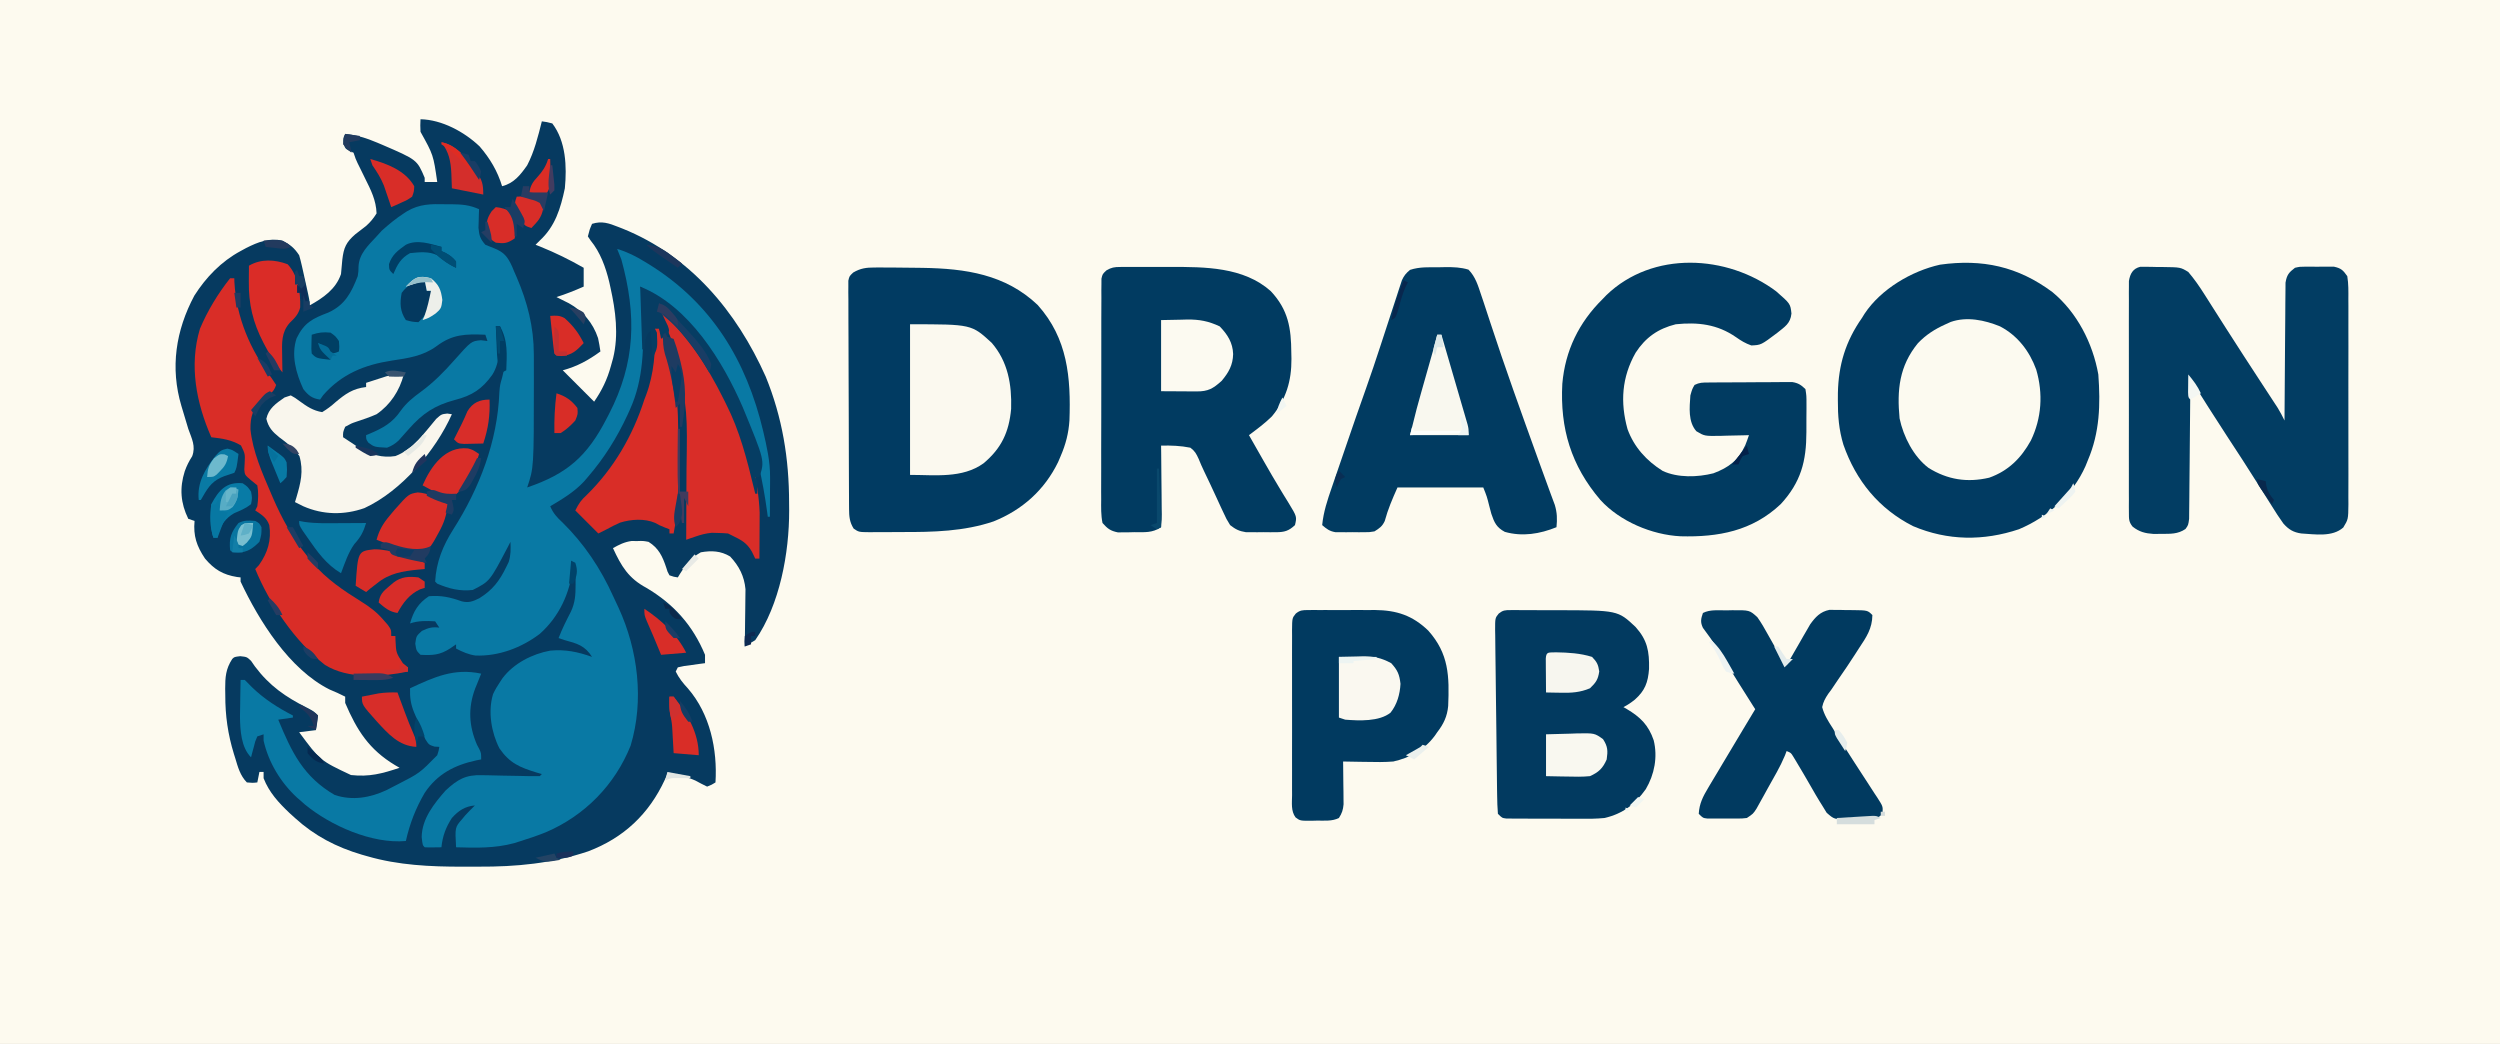 <?xml version="1.0" encoding="UTF-8"?>
<svg version="1.1" xmlns="http://www.w3.org/2000/svg" width="1195" height="499">
<rect width="100%" height="100%" fill="#808080" stroke="none"/>
<path d="M0 0 C394.35 0 788.7 0 1195 0 C1195 164.67 1195 329.34 1195 499 C800.65 499 406.3 499 0 499 C0 334.33 0 169.66 0 0 Z " fill="#FDFAEF" transform="translate(0,0)"/>
<path d="M0 0 C10.213 0.204 20.937 6.01 28.254 12.98 C33.184 18.682 36.818 24.787 39 32 C44.634 30.634 47.798 26.562 51 22 C54.427 15.418 56.202 8.164 58 1 C60.363 1.32 60.363 1.32 63 2 C69.539 10.594 69.989 22.587 69 33 C66.939 42.687 64.414 51.156 57 58 C56.01 58.99 56.01 58.99 55 60 C55.739 60.291 56.477 60.583 57.238 60.883 C64.454 63.798 71.249 67.133 78 71 C78 73.97 78 76.94 78 80 C73.711 81.887 69.472 83.582 65 85 C65.581 85.289 66.163 85.578 66.762 85.875 C67.5 86.246 68.239 86.618 69 87 C69.625 87.309 70.25 87.619 70.895 87.938 C77.626 91.666 82.437 97.289 84.879 104.648 C85.352 106.746 85.691 108.872 86 111 C80.244 115.205 74.898 118.141 68 120 C68.722 120.722 69.444 121.444 70.188 122.188 C74.458 126.458 78.729 130.729 83 135 C86.743 129.57 89.259 124.359 91 118 C91.522 116.132 91.522 116.132 92.055 114.227 C94.789 103.072 93.271 91.552 90.812 80.5 C90.616 79.605 90.42 78.71 90.219 77.789 C88.503 70.694 85.969 63.623 81.292 57.916 C80.866 57.284 80.439 56.651 80 56 C80.812 52.75 80.812 52.75 82 50 C86.673 48.502 90.051 49.701 94.438 51.438 C95.141 51.711 95.844 51.985 96.568 52.267 C128.89 65.279 151.019 91.787 165 123 C172.985 142.59 176.177 162.234 176.188 183.312 C176.2 184.542 176.212 185.771 176.225 187.037 C176.257 207.243 171.765 232.071 160 249 C158.354 250.034 156.689 251.038 155 252 C155.016 251.098 155.031 250.195 155.048 249.265 C155.099 245.89 155.136 242.515 155.165 239.14 C155.18 237.684 155.2 236.228 155.226 234.773 C155.263 232.67 155.28 230.568 155.293 228.465 C155.309 227.203 155.324 225.941 155.341 224.64 C154.76 218.431 152.307 213.568 148 209 C143.532 206.298 139.079 206.108 134 207 C128.993 209.745 125.866 214.186 123 219 C121.098 218.734 121.098 218.734 119 218 C118.059 216.328 118.059 216.328 117.438 214.25 C115.682 208.974 113.854 205.008 109 202 C106.391 201.527 106.391 201.527 103.625 201.625 C102.252 201.613 102.252 201.613 100.852 201.602 C97.445 202.077 94.987 203.335 92 205 C96.009 213.688 99.393 219.406 108 224 C121.128 231.783 130.178 241.971 136 256 C136 257.32 136 258.64 136 260 C135.073 260.121 134.146 260.242 133.191 260.367 C131.994 260.535 130.796 260.702 129.562 260.875 C127.77 261.119 127.77 261.119 125.941 261.367 C124.971 261.576 124 261.785 123 262 C122.67 262.66 122.34 263.32 122 264 C123.52 267.13 125.471 269.536 127.812 272.062 C138.409 284.316 141.973 301.212 141 317 C139.223 318.109 139.223 318.109 137 319 C135.105 318.069 133.214 317.125 131.371 316.094 C127.143 314.143 122.581 313.64 118 313 C117.599 313.895 117.198 314.789 116.785 315.711 C109.185 332.117 97.165 343.476 80.145 349.945 C62.836 355.751 45.812 357.351 27.671 357.261 C25.134 357.25 22.596 357.261 20.059 357.273 C4.806 357.288 -10.586 356.59 -25.312 352.312 C-26.231 352.052 -27.15 351.791 -28.097 351.523 C-40.222 347.933 -50.595 342.555 -60 334 C-61.317 332.805 -61.317 332.805 -62.66 331.586 C-67.833 326.664 -72.38 321.743 -75 315 C-75 314.01 -75 313.02 -75 312 C-75.66 312 -76.32 312 -77 312 C-77.33 313.65 -77.66 315.3 -78 317 C-80.312 317.25 -80.312 317.25 -83 317 C-86.203 313.73 -87.284 309.657 -88.562 305.375 C-88.771 304.714 -88.979 304.052 -89.193 303.371 C-92.07 293.975 -93.345 285.081 -93.312 275.25 C-93.329 274.248 -93.345 273.247 -93.361 272.215 C-93.365 266.713 -93.106 262.75 -90 258 C-89 257 -89 257 -86.176 256.656 C-83 257 -83 257 -80.98 258.906 C-80.389 259.762 -79.797 260.618 -79.188 261.5 C-72.179 270.853 -64.465 276.17 -54.16 281.336 C-51 283 -51 283 -49 285 C-49.375 288.625 -49.375 288.625 -50 292 C-52.64 292.33 -55.28 292.66 -58 293 C-47.978 306.523 -47.978 306.523 -33.242 313.465 C-24.465 314.444 -18.298 312.77 -10 310 C-10.713 309.587 -11.426 309.175 -12.16 308.75 C-24.603 301.248 -30.378 292.127 -36 279 C-36 278.01 -36 277.02 -36 276 C-38.477 274.734 -40.92 273.622 -43.5 272.562 C-62.675 262.957 -77.15 239.844 -86 221 C-86 220.34 -86 219.68 -86 219 C-86.557 218.937 -87.114 218.874 -87.688 218.809 C-94.416 217.729 -98.595 215.2 -103 210 C-106.995 204.037 -108.662 199.148 -108 192 C-108.99 191.67 -109.98 191.34 -111 191 C-114.693 183.478 -115.233 176.265 -112.688 168.25 C-111.705 165.531 -110.7 163.53 -109.125 161.062 C-107.342 156.208 -109.33 152.731 -111 148 C-111.907 145.093 -112.766 142.172 -113.625 139.25 C-113.843 138.529 -114.061 137.808 -114.285 137.065 C-119.726 118.794 -116.997 100.993 -108.113 84.328 C-102.519 75.519 -95.241 67.98 -86 63 C-84.67 62.275 -84.67 62.275 -83.312 61.535 C-77.605 58.673 -72.416 56.627 -66 58 C-62.197 60.005 -60.382 61.427 -58 65 C-57.51 66.662 -57.088 68.344 -56.711 70.035 C-56.492 71.009 -56.273 71.983 -56.047 72.986 C-55.825 74.001 -55.603 75.017 -55.375 76.062 C-55.146 77.082 -54.916 78.101 -54.68 79.15 C-53 86.694 -53 86.694 -53 89 C-46.547 85.394 -40.467 81.265 -38 74 C-37.763 71.711 -37.558 69.419 -37.375 67.125 C-36.711 61.386 -35.554 58.806 -31.188 55 C-29.47 53.651 -27.742 52.316 -26 51 C-23.826 49.033 -22.591 47.524 -21 45 C-21.216 38.715 -23.726 33.806 -26.5 28.25 C-27.324 26.568 -28.147 24.886 -28.969 23.203 C-29.334 22.467 -29.7 21.732 -30.076 20.974 C-31 19 -31 19 -32 16 C-32.99 15.567 -32.99 15.567 -34 15.125 C-36 14 -36 14 -36.812 11.5 C-37 9 -37 9 -36 7 C-30.436 7.562 -25.823 9.009 -20.688 11.188 C-19.571 11.658 -19.571 11.658 -18.433 12.139 C-1.654 19.363 -1.654 19.363 2 28 C2 28.66 2 29.32 2 30 C3.98 30 5.96 30 8 30 C6.144 17.053 6.144 17.053 0 6 C-0.125 2.875 -0.125 2.875 0 0 Z " fill="#063A60" transform="translate(201,57)"/>
<path d="M0 0 C1.529 0.002 1.529 0.002 3.088 0.004 C8.034 0.062 11.75 0.319 16.312 2.375 C16.278 3.183 16.243 3.991 16.207 4.824 C16.166 6.427 16.166 6.427 16.125 8.062 C16.09 9.118 16.055 10.174 16.02 11.262 C16.371 14.996 16.84 16.535 19.312 19.375 C20.757 20.004 22.222 20.586 23.699 21.133 C28.408 23.041 30.004 25.23 32.102 29.773 C32.608 30.999 32.608 30.999 33.125 32.25 C33.498 33.093 33.87 33.935 34.254 34.803 C39.411 46.776 42.462 58.617 42.48 71.672 C42.485 72.571 42.489 73.47 42.493 74.396 C42.502 77.306 42.502 80.215 42.5 83.125 C42.5 84.111 42.501 85.097 42.501 86.113 C42.482 125.866 42.482 125.866 39.312 135.375 C58.457 128.86 67.993 120.5 77.312 102.375 C77.662 101.705 78.012 101.035 78.373 100.345 C91.09 75.735 91.7 53.228 84.312 26.375 C83.673 24.698 83.016 23.027 82.312 21.375 C87.103 22.774 91.201 24.849 95.438 27.438 C96.092 27.836 96.747 28.234 97.421 28.645 C127.422 47.19 144.093 74.604 152.125 108.5 C153.828 115.812 155.449 122.883 155.41 130.43 C155.407 131.538 155.404 132.647 155.4 133.789 C155.392 134.931 155.384 136.073 155.375 137.25 C155.37 138.415 155.366 139.581 155.361 140.781 C155.35 143.646 155.333 146.51 155.312 149.375 C154.982 149.375 154.653 149.375 154.312 149.375 C154.228 148.733 154.143 148.091 154.056 147.429 C149.879 116.622 140.751 86.408 120.312 62.375 C119.832 61.81 119.352 61.244 118.857 60.662 C111.246 51.82 103.359 45.364 93.312 39.375 C93.642 40.365 93.972 41.355 94.312 42.375 C94.469 44.872 94.572 47.34 94.621 49.84 C94.637 50.581 94.652 51.322 94.668 52.085 C94.942 68.273 95.181 83.368 88.312 98.375 C87.948 99.182 87.584 99.988 87.208 100.819 C82.175 111.654 76.115 121.326 68.312 130.375 C67.72 131.069 67.127 131.762 66.516 132.477 C61.866 137.503 56.163 140.894 50.312 144.375 C51.749 147.723 53.514 149.677 56.188 152.125 C66.603 162.373 74.473 174.193 80.454 187.474 C81.275 189.292 82.133 191.094 82.992 192.895 C92.282 213.115 95.264 237.204 88.754 258.777 C81.238 277.536 66.915 292.164 48.324 300.156 C44.378 301.75 40.375 303.11 36.312 304.375 C35.234 304.715 34.155 305.056 33.043 305.406 C23.847 307.905 14.756 307.661 5.312 307.375 C4.793 297.843 4.793 297.843 8.125 294 C8.647 293.374 9.169 292.747 9.707 292.102 C11.208 290.488 12.738 288.917 14.312 287.375 C9.557 287.795 6.437 289.89 3.312 293.375 C0.433 297.803 -1.159 302.088 -1.688 307.375 C-7.84 307.473 -7.84 307.473 -9.688 307.375 C-10.688 306.375 -10.688 306.375 -11.125 302.5 C-11.014 293.761 -5.246 286.547 0.309 280.227 C6.037 274.934 9.924 272.616 17.836 272.922 C18.623 272.931 19.41 272.941 20.22 272.951 C22.71 272.985 25.198 273.054 27.688 273.125 C30.198 273.175 32.708 273.218 35.219 273.257 C36.776 273.283 38.333 273.317 39.89 273.36 C41.697 273.402 43.505 273.394 45.312 273.375 C45.642 273.045 45.972 272.715 46.312 272.375 C45.516 272.144 44.719 271.914 43.898 271.676 C35.802 269.184 30.977 267.224 26.062 260.125 C22.149 252.558 20.463 242.374 23 234.145 C23.959 232.079 25.034 230.259 26.312 228.375 C26.713 227.769 27.114 227.163 27.527 226.539 C32.84 219.486 41.721 214.937 50.312 213.375 C57.52 212.701 63.532 213.951 70.312 216.375 C66.963 210.986 63.118 209.957 57.312 208.375 C56.322 208.045 55.333 207.715 54.312 207.375 C55.991 203.01 58.038 198.924 60.191 194.777 C62.241 190.385 62.449 186.721 62.438 181.875 C62.44 180.751 62.443 179.627 62.445 178.469 C62.335 175.903 62.065 173.812 61.312 171.375 C61.218 172.556 61.218 172.556 61.121 173.762 C59.755 185.915 54.583 197.157 45.312 205.375 C36.589 211.998 25.58 216.166 14.547 215.715 C11.093 215.189 8.403 213.987 5.312 212.375 C5.312 211.715 5.312 211.055 5.312 210.375 C4.384 211.014 3.456 211.654 2.5 212.312 C-2.509 215.554 -5.896 215.651 -11.688 215.375 C-13.688 213.375 -13.688 213.375 -14.188 210 C-13.688 206.375 -13.688 206.375 -11 203.938 C-7.811 202.433 -6.134 201.97 -2.688 202.375 C-3.348 201.385 -4.008 200.395 -4.688 199.375 C-8.882 199.104 -12.663 199.033 -16.688 200.375 C-15.048 194.502 -12.797 190.782 -7.688 187.375 C-1.865 186.864 2.533 187.852 8.016 189.816 C11.438 190.649 13.363 189.843 16.461 188.316 C22.763 184.414 26.103 180.015 29.312 173.375 C29.695 172.593 30.078 171.81 30.473 171.004 C31.524 167.714 31.447 164.806 31.312 161.375 C30.865 162.244 30.418 163.113 29.957 164.008 C21.448 180.227 21.448 180.227 13.312 184.375 C7.107 185.087 2.043 183.795 -3.688 181.375 C-4.018 181.045 -4.348 180.715 -4.688 180.375 C-4.17 171.065 -0.988 163.195 4 155.375 C16.468 135.788 25.173 113.201 26.004 89.883 C26.312 86.375 26.312 86.375 27.324 82.867 C29.55 75.002 29.228 66.027 26.312 58.375 C25.652 58.375 24.992 58.375 24.312 58.375 C24.471 58.906 24.63 59.437 24.793 59.984 C26.318 67.003 26.606 75.232 22.665 81.467 C17.768 88.376 12.889 91.485 4.75 93.562 C-4.935 96.16 -10.691 99.996 -17.312 107.5 C-18.424 108.758 -19.541 110.01 -20.664 111.258 C-21.15 111.808 -21.635 112.359 -22.135 112.926 C-23.902 114.575 -25.437 115.497 -27.688 116.375 C-33.771 116.055 -33.771 116.055 -36.625 113.938 C-37.688 112.375 -37.688 112.375 -37.688 110.375 C-37.096 110.133 -36.504 109.89 -35.895 109.641 C-29.616 106.977 -25.086 104.477 -21.188 98.75 C-18.482 94.983 -15.28 92.391 -11.562 89.688 C-5.433 85.211 -0.453 80.131 4.559 74.453 C12.571 65.447 12.571 65.447 17.188 65 C18.219 65.124 19.25 65.248 20.312 65.375 C19.983 64.385 19.652 63.395 19.312 62.375 C9.812 61.989 3.65 62.073 -4.062 67.875 C-10.559 72.623 -17.72 73.575 -25.5 74.75 C-38.537 76.769 -49.409 81.177 -58.25 91.312 C-58.724 91.993 -59.199 92.674 -59.688 93.375 C-63.538 92.825 -65.283 91.399 -67.688 88.375 C-71.157 80.899 -73.643 72.134 -70.898 64.051 C-67.304 56.628 -63.33 54.653 -55.695 51.754 C-47.777 48.124 -44.736 42.256 -41.688 34.375 C-41.33 31.988 -41.33 31.988 -41.312 29.75 C-41.023 23.616 -36.669 19.69 -32.688 15.375 C-31.863 14.467 -31.038 13.56 -30.188 12.625 C-26.856 9.627 -23.451 6.815 -19.688 4.375 C-19.148 4.025 -18.609 3.675 -18.054 3.314 C-12.122 -0.123 -6.735 -0.164 0 0 Z " fill="#0979A4" transform="translate(212.688,97.625)"/>
<path d="M0 0 C11.781 9.732 19.281 24.431 21.938 39.375 C23 53.744 22.623 67.052 16.938 80.375 C16.565 81.301 16.192 82.226 15.809 83.18 C9.579 97.114 -2.045 107.449 -15.984 113.344 C-32.987 119.04 -50.085 118.874 -66.621 111.867 C-82.974 103.585 -93.92 90.117 -99.918 72.921 C-102.075 65.812 -102.605 59.092 -102.562 51.688 C-102.558 50.55 -102.553 49.412 -102.547 48.24 C-102.269 34.729 -98.873 23.545 -91.062 12.375 C-90.647 11.705 -90.232 11.034 -89.805 10.344 C-81.993 -1.445 -67.313 -10.083 -53.719 -13.113 C-33.489 -15.945 -16.493 -12.27 0 0 Z " fill="#013B62" transform="translate(981.062,139.625)"/>
<path d="M0 0 C1.006 -0.002 2.011 -0.005 3.047 -0.007 C4.129 -0.002 5.21 0.003 6.324 0.008 C7.44 0.013 8.555 0.017 9.705 0.022 C13.141 0.047 16.576 0.086 20.012 0.133 C21.026 0.145 22.039 0.158 23.084 0.171 C43.424 0.505 62.563 3.219 78.016 17.906 C92.373 33.921 93.928 52.569 93.207 73.111 C92.815 79.182 91.43 84.531 89.012 90.133 C88.611 91.075 88.21 92.017 87.797 92.988 C81.274 106.393 70.664 115.858 56.926 121.371 C42.84 126.153 28.031 126.486 13.307 126.448 C10.657 126.445 8.008 126.469 5.357 126.494 C3.663 126.496 1.968 126.497 0.273 126.496 C-0.514 126.505 -1.301 126.515 -2.113 126.524 C-7.483 126.478 -7.483 126.478 -9.942 124.798 C-11.905 121.674 -12.117 118.974 -12.135 115.388 C-12.143 114.413 -12.15 113.437 -12.157 112.431 C-12.161 110.828 -12.161 110.828 -12.165 109.191 C-12.172 108.064 -12.178 106.937 -12.185 105.776 C-12.205 102.041 -12.217 98.306 -12.227 94.57 C-12.231 93.297 -12.235 92.024 -12.239 90.712 C-12.258 84.673 -12.272 78.633 -12.281 72.594 C-12.29 65.62 -12.317 58.646 -12.357 51.672 C-12.391 45.632 -12.403 39.593 -12.407 33.554 C-12.412 30.983 -12.423 28.412 -12.442 25.841 C-12.466 22.252 -12.465 18.663 -12.458 15.074 C-12.471 14.005 -12.484 12.936 -12.497 11.834 C-12.49 10.858 -12.483 9.883 -12.476 8.877 C-12.478 8.028 -12.481 7.18 -12.483 6.305 C-11.988 4.133 -11.988 4.133 -10.145 2.399 C-6.673 0.361 -3.945 0.005 0 0 Z " fill="#013B62" transform="translate(417.988,127.867)"/>
<path d="M0 0 C1.186 0.012 1.186 0.012 2.395 0.025 C3.265 0.029 4.135 0.033 5.032 0.037 C5.938 0.061 6.844 0.086 7.778 0.111 C8.676 0.112 9.575 0.113 10.5 0.115 C19.198 0.23 19.198 0.23 22.903 2.486 C25.701 5.771 28.097 9.205 30.407 12.845 C31.059 13.87 31.712 14.894 32.384 15.95 C33.071 17.034 33.758 18.119 34.465 19.236 C35.549 20.939 36.633 22.641 37.718 24.344 C38.79 26.027 39.862 27.711 40.933 29.396 C43.469 33.374 46.024 37.339 48.59 41.298 C49.013 41.951 49.435 42.603 49.87 43.275 C52.369 47.132 54.88 50.982 57.395 54.83 C57.988 55.739 58.582 56.648 59.193 57.584 C60.349 59.354 61.506 61.122 62.665 62.889 C63.45 64.091 63.45 64.091 64.25 65.318 C64.947 66.381 64.947 66.381 65.657 67.466 C66.866 69.426 67.886 71.42 68.903 73.486 C68.906 72.63 68.91 71.775 68.914 70.893 C68.952 62.83 69.009 54.767 69.087 46.704 C69.126 42.558 69.158 38.413 69.174 34.268 C69.189 30.267 69.223 26.266 69.271 22.266 C69.286 20.74 69.294 19.214 69.295 17.687 C69.297 15.549 69.324 13.412 69.357 11.274 C69.37 9.449 69.37 9.449 69.384 7.586 C70 3.906 70.97 2.72 73.903 0.486 C76.221 -0.032 76.221 -0.032 78.747 -0.045 C79.663 -0.051 80.58 -0.056 81.524 -0.061 C82.474 -0.046 83.424 -0.03 84.403 -0.014 C85.353 -0.03 86.303 -0.045 87.282 -0.061 C88.657 -0.053 88.657 -0.053 90.059 -0.045 C90.892 -0.041 91.726 -0.036 92.584 -0.032 C95.974 0.725 96.871 1.619 98.903 4.486 C99.521 8.183 99.449 11.859 99.42 15.601 C99.427 16.735 99.434 17.868 99.442 19.036 C99.459 22.789 99.448 26.541 99.434 30.294 C99.437 32.9 99.441 35.505 99.446 38.111 C99.453 43.574 99.443 49.037 99.424 54.501 C99.403 60.812 99.41 67.122 99.432 73.433 C99.452 79.51 99.45 85.586 99.438 91.662 C99.435 94.245 99.439 96.828 99.448 99.412 C99.458 103.022 99.443 106.631 99.42 110.241 C99.429 111.311 99.437 112.381 99.445 113.483 C99.362 120.731 99.362 120.731 96.984 124.639 C91.726 129.305 83.515 127.864 76.903 127.486 C73.188 126.951 70.886 125.603 68.356 122.728 C66.4 120.055 64.654 117.298 62.903 114.486 C62.043 113.127 61.182 111.769 60.321 110.412 C58.832 108.062 57.347 105.71 55.869 103.353 C51.232 95.965 46.476 88.658 41.682 81.37 C35.636 72.151 29.774 62.817 23.903 53.486 C23.897 54.356 23.891 55.226 23.885 56.123 C23.827 64.319 23.755 72.515 23.667 80.711 C23.622 84.925 23.583 89.138 23.556 93.352 C23.53 97.418 23.49 101.483 23.44 105.548 C23.423 107.101 23.411 108.653 23.405 110.205 C23.396 112.377 23.368 114.548 23.335 116.719 C23.324 117.956 23.313 119.193 23.302 120.468 C22.903 123.486 22.903 123.486 21.563 125.346 C17.898 127.861 14.33 127.651 10.028 127.673 C8.814 127.688 7.599 127.702 6.348 127.716 C2.299 127.445 -0.511 126.735 -3.713 124.213 C-5.543 121.929 -5.474 120.58 -5.478 117.672 C-5.487 116.681 -5.495 115.69 -5.504 114.669 C-5.498 113.582 -5.492 112.496 -5.485 111.377 C-5.491 110.232 -5.496 109.087 -5.501 107.907 C-5.515 104.112 -5.506 100.317 -5.496 96.521 C-5.498 93.889 -5.501 91.258 -5.504 88.626 C-5.51 83.105 -5.503 77.585 -5.488 72.064 C-5.472 65.683 -5.477 59.303 -5.494 52.922 C-5.509 46.783 -5.507 40.645 -5.499 34.506 C-5.497 31.894 -5.499 29.282 -5.506 26.67 C-5.514 23.021 -5.502 19.373 -5.485 15.724 C-5.494 14.098 -5.494 14.098 -5.504 12.439 C-5.495 11.445 -5.487 10.451 -5.478 9.426 C-5.477 8.564 -5.476 7.701 -5.475 6.813 C-4.909 3.326 -3.553 0.823 0 0 Z " fill="#023D63" transform="translate(1023.097,127.514)"/>
<path d="M0 0 C1.304 -0.014 1.304 -0.014 2.633 -0.029 C4.036 -0.02 4.036 -0.02 5.468 -0.01 C6.445 -0.013 7.423 -0.016 8.43 -0.019 C10.504 -0.021 12.579 -0.015 14.653 -0.003 C17.774 0.013 20.894 -0.003 24.015 -0.022 C40.453 -0.04 58.977 -0.044 71.987 11.533 C80.366 20.459 81.764 29.199 81.827 41.076 C81.848 42.019 81.868 42.962 81.89 43.933 C81.948 54.503 79.339 63.18 72.577 71.388 C69.182 74.754 65.394 77.526 61.577 80.388 C63.367 83.535 65.159 86.68 66.952 89.826 C67.49 90.772 68.028 91.718 68.582 92.693 C71.204 97.292 73.848 101.87 76.601 106.392 C77.062 107.154 77.523 107.916 77.998 108.701 C78.866 110.129 79.743 111.552 80.629 112.968 C84.51 119.374 84.51 119.374 83.577 123.388 C80.615 126.17 78.568 126.771 74.55 126.787 C73.114 126.792 73.114 126.792 71.649 126.798 C70.16 126.781 70.16 126.781 68.64 126.763 C67.65 126.775 66.661 126.786 65.642 126.798 C64.683 126.794 63.725 126.791 62.737 126.787 C61.867 126.783 60.997 126.78 60.101 126.776 C56.878 126.281 55.149 125.404 52.577 123.388 C50.804 120.512 50.804 120.512 49.202 117.033 C48.91 116.412 48.619 115.792 48.318 115.153 C47.39 113.175 46.483 111.189 45.577 109.201 C43.803 105.358 42.014 101.524 40.167 97.715 C39.224 95.742 38.323 93.747 37.519 91.714 C36.405 89.287 35.733 87.981 33.577 86.388 C28.888 85.434 24.351 85.285 19.577 85.388 C19.593 86.559 19.609 87.73 19.625 88.937 C19.679 93.271 19.713 97.606 19.742 101.941 C19.757 103.819 19.778 105.697 19.803 107.575 C19.84 110.27 19.857 112.966 19.87 115.662 C19.886 116.504 19.901 117.347 19.917 118.215 C19.918 120.581 19.918 120.581 19.577 124.388 C15.332 127.218 11.694 126.756 6.702 126.763 C5.804 126.788 4.905 126.812 3.979 126.837 C2.67 126.843 2.67 126.843 1.335 126.849 C0.542 126.857 -0.25 126.866 -1.067 126.874 C-4.637 126.138 -5.966 125.138 -8.423 122.388 C-9.195 118.624 -9.095 114.889 -9.054 111.058 C-9.061 109.901 -9.068 108.745 -9.076 107.553 C-9.093 103.726 -9.073 99.899 -9.052 96.072 C-9.053 93.417 -9.055 90.762 -9.059 88.106 C-9.064 82.54 -9.048 76.975 -9.02 71.409 C-8.988 64.973 -8.988 58.537 -9.005 52.101 C-9.021 45.91 -9.014 39.718 -8.997 33.527 C-8.992 30.892 -8.992 28.257 -8.999 25.621 C-9.004 21.944 -8.984 18.267 -8.956 14.589 C-8.963 13.493 -8.969 12.398 -8.976 11.269 C-8.963 10.269 -8.951 9.27 -8.938 8.24 C-8.933 6.935 -8.933 6.935 -8.929 5.605 C-8.423 3.388 -8.423 3.388 -6.523 1.609 C-4.128 0.217 -2.752 0.009 0 0 Z " fill="#013B61" transform="translate(535.423,127.612)"/>
<path d="M0 0 C6.816 5.958 6.816 5.958 7.332 10.637 C6.841 15.5 4.087 16.969 0.461 19.93 C-7.197 25.692 -7.197 25.692 -11.859 25.895 C-14.806 24.834 -16.696 23.676 -19.234 21.895 C-28.08 15.771 -37.366 14.674 -47.984 15.77 C-56.426 17.88 -62.429 22.066 -67.172 29.395 C-73.77 41.084 -74.588 53.085 -71.02 65.914 C-67.914 74.481 -61.909 81.078 -54.223 85.867 C-46.998 89.236 -37.536 88.919 -29.969 87.008 C-22.565 84.204 -18.153 80.871 -14.781 73.672 C-14.109 72.067 -13.535 70.421 -12.984 68.77 C-13.945 68.801 -13.945 68.801 -14.925 68.833 C-17.84 68.916 -20.756 68.968 -23.672 69.02 C-24.679 69.053 -25.687 69.087 -26.725 69.121 C-34.229 69.22 -34.229 69.22 -38.141 66.887 C-42.153 62.28 -41.377 55.6 -40.984 49.77 C-40.109 46.707 -40.109 46.707 -38.984 44.77 C-36.615 43.585 -35.15 43.63 -32.506 43.608 C-31.578 43.599 -30.651 43.589 -29.694 43.579 C-28.187 43.573 -28.187 43.573 -26.648 43.566 C-25.618 43.561 -24.587 43.555 -23.525 43.549 C-21.341 43.54 -19.157 43.533 -16.973 43.529 C-13.63 43.52 -10.288 43.489 -6.945 43.457 C-4.826 43.451 -2.706 43.445 -0.586 43.441 C0.415 43.429 1.416 43.417 2.448 43.404 C3.382 43.407 4.316 43.41 5.279 43.413 C6.509 43.408 6.509 43.408 7.764 43.402 C10.595 43.864 11.964 44.785 14.016 46.77 C14.517 49.981 14.517 49.981 14.512 53.93 C14.513 54.634 14.515 55.339 14.516 56.065 C14.514 57.558 14.503 59.052 14.482 60.546 C14.454 62.8 14.462 65.052 14.475 67.307 C14.456 81.293 11.861 91.217 2.238 101.707 C-11.379 114.604 -27.669 117.594 -45.695 117.113 C-59.36 116.438 -74.637 110.01 -83.984 99.77 C-98.015 83.33 -103.334 65.557 -102.196 44.228 C-100.831 28.361 -94.276 14.925 -82.984 3.77 C-82.369 3.133 -81.755 2.496 -81.121 1.84 C-59.027 -19.45 -23.506 -17.568 0 0 Z " fill="#013B61" transform="translate(848.984,139.23)"/>
<path d="M0 0 C1.491 -0.031 1.491 -0.031 3.012 -0.062 C6.915 -0.083 10.323 0.007 14.07 1.141 C17.44 4.6 18.61 8.725 20.125 13.25 C20.498 14.35 20.87 15.451 21.254 16.584 C22.34 19.84 23.408 23.1 24.47 26.363 C31.501 47.918 39.21 69.229 46.902 90.555 C47.277 91.594 47.651 92.634 48.037 93.704 C49.607 98.06 51.181 102.414 52.79 106.755 C53.029 107.405 53.268 108.055 53.513 108.725 C54.111 110.35 54.715 111.972 55.319 113.595 C56.45 117.322 56.511 120.393 56.125 124.25 C48.198 127.475 39.823 128.872 31.422 126.48 C27.48 124.369 26.398 122.065 24.992 117.867 C24.665 116.632 24.337 115.397 24 114.125 C22.861 109.575 22.861 109.575 21.125 105.25 C7.595 105.25 -5.935 105.25 -19.875 105.25 C-22.378 110.882 -24.401 115.549 -25.969 121.305 C-27.163 123.868 -28.485 124.757 -30.875 126.25 C-33.193 126.638 -33.193 126.638 -35.719 126.648 C-36.635 126.652 -37.552 126.656 -38.496 126.66 C-39.446 126.649 -40.396 126.637 -41.375 126.625 C-42.325 126.637 -43.275 126.648 -44.254 126.66 C-45.629 126.654 -45.629 126.654 -47.031 126.648 C-47.865 126.645 -48.698 126.642 -49.557 126.638 C-52.351 126.17 -53.76 125.089 -55.875 123.25 C-55.255 116.903 -53.351 111.235 -51.27 105.227 C-50.908 104.167 -50.546 103.107 -50.174 102.016 C-49.017 98.633 -47.852 95.254 -46.688 91.875 C-45.923 89.642 -45.16 87.409 -44.396 85.176 C-41.246 75.97 -38.073 66.774 -34.805 57.609 C-32.471 51.057 -30.278 44.462 -28.113 37.852 C-27.792 36.873 -27.471 35.894 -27.14 34.886 C-25.815 30.848 -24.491 26.811 -23.18 22.769 C-22.208 19.773 -21.224 16.781 -20.238 13.789 C-19.944 12.874 -19.651 11.958 -19.348 11.015 C-19.067 10.169 -18.787 9.323 -18.497 8.452 C-18.256 7.71 -18.014 6.969 -17.765 6.205 C-16.761 3.999 -15.745 2.782 -13.875 1.25 C-9.312 -0.271 -4.78 0.025 0 0 Z " fill="#013B61" transform="translate(687.875,127.75)"/>
<path d="M0 0 C0.802 -0.006 1.604 -0.012 2.43 -0.019 C3.296 -0.01 4.161 -0 5.053 0.009 C5.953 0.009 6.852 0.008 7.779 0.008 C9.688 0.01 11.597 0.02 13.506 0.036 C16.39 0.059 19.273 0.057 22.156 0.05 C51.298 0.094 51.298 0.094 59.744 8.013 C65.458 14.331 66.408 19.72 66.237 28.146 C65.755 34.558 64.289 38.519 59.432 42.81 C57.64 44.224 56.037 45.351 53.994 46.372 C54.525 46.675 55.057 46.978 55.604 47.29 C62.075 51.128 65.996 54.994 68.455 62.208 C70.438 70.166 68.827 78.592 64.67 85.607 C59.429 92.925 53.762 97.301 44.994 99.372 C41.145 99.765 37.334 99.771 33.467 99.736 C32.397 99.736 31.327 99.737 30.224 99.737 C27.98 99.735 25.735 99.725 23.49 99.708 C20.043 99.685 16.596 99.688 13.149 99.695 C10.963 99.689 8.778 99.682 6.592 99.673 C5.559 99.674 4.526 99.675 3.461 99.676 C2.509 99.666 1.557 99.657 0.577 99.647 C-0.262 99.642 -1.101 99.638 -1.965 99.633 C-4.006 99.372 -4.006 99.372 -6.006 97.372 C-6.239 94.408 -6.349 91.532 -6.372 88.564 C-6.387 87.652 -6.402 86.739 -6.417 85.799 C-6.463 82.773 -6.495 79.747 -6.525 76.72 C-6.551 74.623 -6.578 72.525 -6.605 70.428 C-6.66 66.027 -6.707 61.626 -6.749 57.225 C-6.803 51.578 -6.881 45.931 -6.964 40.283 C-7.026 35.95 -7.073 31.617 -7.116 27.284 C-7.139 25.202 -7.166 23.119 -7.199 21.037 C-7.242 18.128 -7.267 15.219 -7.286 12.31 C-7.303 11.445 -7.32 10.58 -7.338 9.689 C-7.348 3.792 -7.348 3.792 -5.602 1.651 C-3.599 0.046 -2.545 -0.002 0 0 Z " fill="#023A60" transform="translate(722.006,291.628)"/>
<path d="M0 0 C0.848 -0.009 1.697 -0.019 2.571 -0.029 C3.487 -0.023 4.402 -0.017 5.345 -0.01 C6.294 -0.013 7.243 -0.016 8.22 -0.019 C10.232 -0.021 12.243 -0.015 14.255 -0.003 C17.306 0.013 20.355 -0.003 23.406 -0.022 C25.365 -0.02 27.324 -0.016 29.283 -0.01 C30.184 -0.016 31.086 -0.022 32.015 -0.029 C42.44 0.085 49.968 2.573 57.51 9.841 C67.375 20.913 67.591 31.625 67.01 45.846 C66.557 50.832 64.803 54.482 61.779 58.388 C61.383 58.962 60.988 59.535 60.58 60.126 C55.591 66.806 48.797 70.581 40.779 72.388 C36.581 72.724 32.425 72.675 28.217 72.576 C27.112 72.562 26.008 72.549 24.871 72.535 C22.173 72.5 19.476 72.451 16.779 72.388 C16.79 73.064 16.8 73.74 16.811 74.436 C16.852 77.503 16.878 80.571 16.904 83.638 C16.921 84.702 16.938 85.765 16.955 86.861 C16.961 87.886 16.968 88.91 16.974 89.966 C16.985 90.909 16.995 91.852 17.006 92.823 C16.767 95.523 16.243 97.121 14.779 99.388 C11.509 101.023 7.932 100.614 4.342 100.638 C3.565 100.659 2.788 100.679 1.988 100.701 C-3.746 100.74 -3.746 100.74 -5.943 99.112 C-8.226 96.032 -7.635 92.158 -7.609 88.466 C-7.614 87.554 -7.62 86.641 -7.625 85.701 C-7.638 82.68 -7.63 79.659 -7.619 76.638 C-7.621 74.542 -7.624 72.446 -7.628 70.35 C-7.633 65.955 -7.626 61.56 -7.612 57.166 C-7.595 51.526 -7.605 45.887 -7.623 40.247 C-7.634 35.919 -7.63 31.59 -7.622 27.261 C-7.62 25.181 -7.623 23.102 -7.63 21.022 C-7.637 18.118 -7.626 15.214 -7.609 12.31 C-7.615 11.447 -7.621 10.583 -7.628 9.693 C-7.565 3.81 -7.565 3.81 -5.82 1.668 C-3.766 0.024 -2.611 0.008 0 0 Z " fill="#013A60" transform="translate(625.221,291.612)"/>
<path d="M0 0 C1.283 -0.031 1.283 -0.031 2.592 -0.062 C10.975 -0.114 10.975 -0.114 14.688 3.25 C16.59 5.909 18.176 8.7 19.75 11.562 C20.593 13.06 21.438 14.556 22.285 16.051 C22.686 16.763 23.087 17.476 23.5 18.209 C25.111 20.979 26.871 23.612 28.688 26.25 C29.055 25.605 29.423 24.959 29.802 24.294 C31.482 21.357 33.178 18.428 34.875 15.5 C35.453 14.484 36.031 13.468 36.627 12.422 C37.197 11.442 37.768 10.463 38.355 9.453 C38.874 8.552 39.392 7.652 39.927 6.724 C42.426 3.212 44.818 0.619 49.151 -0.236 C49.992 -0.228 50.833 -0.219 51.699 -0.211 C52.622 -0.207 53.544 -0.203 54.494 -0.199 C55.445 -0.175 56.396 -0.15 57.375 -0.125 C58.337 -0.124 59.3 -0.122 60.291 -0.121 C67.406 -0.031 67.406 -0.031 69.688 2.25 C69.606 8.699 66.823 12.816 63.312 18.062 C62.522 19.295 62.522 19.295 61.715 20.552 C58.983 24.81 56.174 28.998 53.27 33.141 C52.221 34.698 51.173 36.255 50.125 37.812 C49.606 38.513 49.086 39.213 48.551 39.935 C47.124 42.094 46.216 43.713 45.688 46.25 C46.655 50.023 48.578 53.005 50.688 56.25 C51.209 57.107 51.731 57.964 52.269 58.847 C53.932 61.55 55.646 64.214 57.375 66.875 C58.609 68.802 59.844 70.729 61.078 72.656 C63.324 76.145 65.585 79.623 67.859 83.094 C68.781 84.521 69.703 85.948 70.625 87.375 C71.056 88.019 71.487 88.663 71.93 89.327 C74.717 93.668 74.717 93.668 74.566 96.617 C73.688 98.25 73.688 98.25 71.688 99.25 C68.258 99.595 64.82 99.621 61.375 99.688 C60.424 99.733 59.474 99.779 58.494 99.826 C51.473 99.939 51.473 99.939 47.832 96.746 C47.077 95.606 46.364 94.438 45.688 93.25 C45.282 92.604 44.877 91.958 44.46 91.292 C43.157 89.177 41.917 87.034 40.688 84.875 C38.161 80.486 35.631 76.101 33 71.773 C32.604 71.12 32.209 70.467 31.801 69.794 C30.753 68.09 30.753 68.09 28.688 67.25 C28.423 67.954 28.158 68.657 27.885 69.382 C25.626 74.793 22.605 79.824 19.75 84.938 C19.116 86.091 18.483 87.244 17.83 88.432 C17.217 89.531 16.604 90.629 15.973 91.762 C15.136 93.269 15.136 93.269 14.281 94.807 C12.688 97.25 12.688 97.25 9.688 99.25 C7.451 99.509 7.451 99.509 4.871 99.516 C3.478 99.519 3.478 99.519 2.057 99.523 C1.089 99.516 0.122 99.508 -0.875 99.5 C-2.332 99.512 -2.332 99.512 -3.818 99.523 C-4.746 99.521 -5.673 99.518 -6.629 99.516 C-7.479 99.513 -8.329 99.511 -9.205 99.509 C-11.312 99.25 -11.312 99.25 -13.312 97.25 C-13.032 92.363 -11.294 89.004 -8.812 84.848 C-8.284 83.954 -8.284 83.954 -7.746 83.043 C-6.61 81.127 -5.462 79.22 -4.312 77.312 C-3.533 76.003 -2.755 74.694 -1.977 73.384 C-0.098 70.224 1.791 67.071 3.685 63.92 C5.067 61.619 6.442 59.313 7.816 57.008 C9.763 53.749 11.72 50.496 13.688 47.25 C13.333 46.7 12.979 46.149 12.613 45.582 C7.817 38.092 3.138 30.531 -1.516 22.952 C-2.048 22.089 -2.581 21.226 -3.129 20.336 C-3.65 19.487 -4.171 18.639 -4.708 17.765 C-6.776 14.524 -9.024 11.423 -11.324 8.342 C-12.628 5.582 -12.282 4.098 -11.312 1.25 C-7.816 -0.498 -3.852 0.023 0 0 Z " fill="#013A60" transform="translate(825.312,291.75)"/>
<path d="M0 0 C0.66 0 1.32 0 2 0 C2.014 0.597 2.028 1.194 2.043 1.809 C2.978 18.815 9.62 34.295 19.844 47.773 C20.911 49.371 20.911 49.371 22 51 C20.657 55.029 18.487 55.675 15 58 C10.855 62.593 9.637 66.003 9.72 72.241 C10.796 82.835 15.398 93.179 19.562 102.875 C19.822 103.481 20.081 104.086 20.349 104.71 C24.8 115.023 29.917 124.273 37 133 C37.759 133.956 38.519 134.913 39.301 135.898 C45.994 143.816 54.142 149.241 62.875 154.688 C66.755 157.121 69.974 159.516 73 163 C73.763 163.866 74.526 164.732 75.312 165.625 C77 168 77 168 77 171 C77.66 171 78.32 171 79 171 C79.014 171.664 79.028 172.328 79.043 173.012 C79.332 179.025 79.332 179.025 82.562 184 C83.367 184.66 84.171 185.32 85 186 C85 186.66 85 187.32 85 188 C72.616 190.575 56.345 191.764 45.312 184.805 C30.988 173.626 18.866 155.716 12 139 C12.598 138.361 13.196 137.721 13.812 137.062 C17.977 131.233 19.804 125.172 18.727 118.02 C17.447 114.462 15.097 113.043 12 111 C12.33 110.34 12.66 109.68 13 109 C13.476 105.598 13.601 102.39 13 99 C12.01 98.196 11.02 97.391 10 96.562 C7 94 7 94 6.777 91.434 C6.83 90.466 6.883 89.497 6.938 88.5 C7.176 83.996 7.176 83.996 5.188 79.938 C0.684 77.2 -3.818 76.608 -9 76 C-16.161 59.649 -19.689 41.762 -14.438 24.188 C-10.835 15.602 -5.795 7.285 0 0 Z " fill="#D92D27" transform="translate(110,133)"/>
<path d="M0 0 C8.42 4.378 14.107 11.854 17.309 20.641 C20.667 32.101 19.937 43.869 14.746 54.59 C10.101 63.006 3.997 69.084 -5.164 72.34 C-15.68 74.788 -25.07 73.304 -34.145 67.668 C-41.311 62.255 -46.165 52.723 -48 44 C-49.305 30.413 -48.151 18.939 -39.25 8.062 C-35.345 3.987 -31.132 1.294 -26 -1 C-25.193 -1.366 -24.386 -1.732 -23.555 -2.109 C-15.839 -4.799 -7.365 -2.998 0 0 Z " fill="#FCFAF0" transform="translate(956,156)"/>
<path d="M0 0 C29.386 0 29.386 0 39.035 8.871 C46.812 17.87 48.671 28.814 48.324 40.41 C47.321 51.521 43.723 59.247 35.145 66.457 C24.965 73.781 11.895 72 0 72 C0 48.24 0 24.48 0 0 Z " fill="#FBF9EF" transform="translate(435,155)"/>
<path d="M0 0 C-0.296 0.74 -0.593 1.48 -0.898 2.242 C-1.262 3.152 -1.625 4.062 -2 5 C-2.281 5.683 -2.562 6.366 -2.852 7.07 C-6.331 16.313 -5.898 24.971 -2 34 C-1.636 34.682 -1.273 35.364 -0.898 36.066 C0 38 0 38 0 41 C-0.762 41.147 -1.524 41.294 -2.309 41.445 C-12.753 43.714 -20.953 47.963 -27 57 C-31.296 64.349 -34.139 71.705 -36 80 C-52.165 81.47 -71.933 72.686 -84.277 62.539 C-84.846 62.031 -85.414 61.523 -86 61 C-86.661 60.43 -87.323 59.86 -88.004 59.273 C-95.804 52.081 -101.677 42.419 -104 32 C-104 31.01 -104 30.02 -104 29 C-104.99 29.33 -105.98 29.66 -107 30 C-108.027 32.329 -108.027 32.329 -108.688 35.062 C-108.939 35.982 -109.19 36.901 -109.449 37.848 C-109.631 38.558 -109.813 39.268 -110 40 C-114.758 35.242 -115.185 27.108 -115.293 20.676 C-115.273 18.554 -115.238 16.433 -115.188 14.312 C-115.174 13.217 -115.16 12.122 -115.146 10.994 C-115.112 8.329 -115.063 5.665 -115 3 C-114.34 3 -113.68 3 -113 3 C-111.861 4.139 -110.725 5.283 -109.605 6.441 C-103.797 12.08 -97.173 16.32 -90 20 C-90 20.33 -90 20.66 -90 21 C-92.31 21.33 -94.62 21.66 -97 22 C-90.571 37.574 -84.95 49.313 -70 58 C-61.522 60.826 -53.029 59.332 -45.117 55.617 C-44.089 55.084 -43.06 54.55 -42 54 C-41.415 53.7 -40.83 53.4 -40.228 53.091 C-29.411 47.554 -29.411 47.554 -21 39 C-20.313 36.883 -20.313 36.883 -20 35 C-20.761 34.96 -21.521 34.92 -22.305 34.879 C-25 34 -25 34 -26.695 31.34 C-27.167 30.217 -27.639 29.094 -28.125 27.938 C-28.625 26.759 -29.125 25.581 -29.641 24.367 C-30.089 23.256 -30.538 22.145 -31 21 C-31.345 20.198 -31.691 19.396 -32.047 18.57 C-33.712 14.532 -34.11 11.327 -34 7 C-22.388 1.601 -12.958 -2.746 0 0 Z " fill="#0979A4" transform="translate(230,322)"/>
<path d="M0 0 C-1.984 7.738 -6.408 14.479 -13 19 C-16.197 20.42 -19.505 21.526 -22.824 22.623 C-25.051 23.384 -25.051 23.384 -28 25 C-29.072 27.578 -29.072 27.578 -29 30 C-27.297 31.133 -25.587 32.256 -23.875 33.375 C-22.924 34.001 -21.972 34.628 -20.992 35.273 C-15.605 38.382 -10.235 39.979 -4 39 C4.457 35.767 9.844 27.921 15.5 21.23 C18 19 18 19 20.812 18.676 C21.534 18.783 22.256 18.89 23 19 C15.257 36.497 -1.201 55.767 -18.812 63.875 C-28.493 67.292 -38.591 67.135 -48 63 C-49.339 62.345 -50.674 61.681 -52 61 C-51.783 60.299 -51.567 59.597 -51.344 58.875 C-49.298 51.905 -47.789 46.15 -49.875 39 C-52.59 35.168 -55.87 32.713 -59.625 29.93 C-62.852 27.308 -64.695 25.247 -65.688 21.188 C-64.619 16.236 -61.055 13.815 -57 11 C-56.01 10.67 -55.02 10.34 -54 10 C-51.949 11.145 -51.949 11.145 -49.688 12.812 C-46.238 15.347 -43.275 17.306 -39 18 C-36.539 16.498 -34.73 15.149 -32.625 13.25 C-27.859 9.24 -24.346 6.747 -18 6 C-18 5.34 -18 4.68 -18 4 C-15.94 3.325 -13.877 2.66 -11.812 2 C-10.664 1.629 -9.515 1.258 -8.332 0.875 C-5.357 0.094 -3.047 -0.184 0 0 Z " fill="#F9F6ED" transform="translate(193,179)"/>
<path d="M0 0 C2.365 1.971 4.692 3.964 7 6 C7.637 6.557 8.274 7.114 8.93 7.688 C30.52 27.804 46.996 67.675 48.114 96.976 C48.108 97.992 48.103 99.008 48.098 100.055 C48.094 101.163 48.091 102.272 48.088 103.414 C48.075 105.127 48.075 105.127 48.062 106.875 C48.058 108.04 48.053 109.206 48.049 110.406 C48.037 113.271 48.021 116.135 48 119 C47.34 119 46.68 119 46 119 C45.484 117.927 44.969 116.855 44.438 115.75 C42.044 111.511 39.334 110.087 35 108 C34.01 107.505 34.01 107.505 33 107 C31.317 106.85 29.627 106.779 27.938 106.75 C27.039 106.724 26.141 106.698 25.215 106.672 C22.281 106.971 20.066 107.568 17.299 108.521 C16.493 108.796 15.686 109.071 14.856 109.355 C14.243 109.568 13.631 109.781 13 110 C13.004 109.274 13.009 108.547 13.013 107.799 C13.054 100.873 13.084 93.947 13.104 87.021 C13.114 83.462 13.128 79.903 13.151 76.344 C13.592 49.24 13.592 49.24 8.75 22.688 C8.54 21.948 8.329 21.209 8.113 20.447 C6.386 14.665 4.054 9.478 1.137 4.188 C0 2 0 2 0 0 Z " fill="#D92D28" transform="translate(315,148)"/>
<path d="M0 0 C0.66 0 1.32 0 2 0 C4.721 6.57 6.644 13.199 8.188 20.125 C8.354 20.864 8.521 21.603 8.692 22.365 C10.565 31.051 11.157 39.576 11.168 48.449 C11.173 49.912 11.173 49.912 11.178 51.404 C11.183 53.457 11.185 55.51 11.185 57.563 C11.187 60.661 11.206 63.759 11.225 66.857 C11.254 77.428 11.001 87.585 9 98 C8.34 98 7.68 98 7 98 C7 97.34 7 96.68 7 96 C6.258 95.711 5.515 95.422 4.75 95.125 C2 94 2 94 0.184 92.953 C-4.912 90.729 -11.423 91.193 -16.645 92.828 C-18.827 93.798 -20.91 94.845 -23 96 C-24.98 96.99 -24.98 96.99 -27 98 C-30.63 94.37 -34.26 90.74 -38 87 C-36.225 83.451 -35.272 82.113 -32.5 79.562 C-19.588 66.861 -10.513 51.213 -5 34 C-4.727 33.294 -4.453 32.587 -4.172 31.859 C-0.379 21.82 0.451 10.658 0 0 Z " fill="#D92D27" transform="translate(313,157)"/>
<path d="M0 0 C3.135 -0.062 6.27 -0.124 9.5 -0.188 C10.957 -0.228 10.957 -0.228 12.443 -0.27 C18.341 -0.326 22.644 0.484 28 3 C31.747 6.846 34.271 10.813 34.438 16.25 C34.316 21.514 32.321 25.011 29 29 C24.865 32.75 22.518 34.129 16.992 34.098 C16.104 34.095 15.216 34.093 14.3 34.09 C13.17 34.081 12.04 34.072 10.875 34.062 C5.492 34.032 5.492 34.032 0 34 C0 22.78 0 11.56 0 0 Z " fill="#FCFAF1" transform="translate(555,153)"/>
<path d="M0 0 C4.948 5.319 6.213 13.476 5.996 20.625 C5.222 23.844 3.36 25.734 1.008 27.984 C-3.081 32.603 -2.752 37.681 -2.625 43.5 C-2.611 44.682 -2.611 44.682 -2.598 45.889 C-2.574 47.822 -2.538 49.755 -2.5 51.688 C-5.783 47.839 -8.22 43.887 -10.562 39.438 C-10.913 38.774 -11.264 38.111 -11.625 37.428 C-16.582 27.875 -18.689 19.072 -18.562 8.312 C-18.558 7.576 -18.553 6.84 -18.549 6.082 C-18.537 4.284 -18.519 2.486 -18.5 0.688 C-12.758 -2.682 -6.09 -2.284 0 0 Z " fill="#DA2C27" transform="translate(137.5,126.312)"/>
<path d="M0 0 C4.238 -0.093 4.238 -0.093 8.562 -0.188 C9.438 -0.215 10.314 -0.242 11.217 -0.27 C16.59 -0.327 20.254 0.433 25 3 C28.054 6.367 28.926 8.347 29.438 12.875 C29.171 17.843 27.809 22.731 24.68 26.656 C19.268 30.986 9.595 30.52 3 30 C2.01 29.67 1.02 29.34 0 29 C0 19.43 0 9.86 0 0 Z " fill="#FAF8F0" transform="translate(640,314)"/>
<path d="M0 0 C23.368 9.347 39.462 35.589 49.052 57.7 C59.582 83.253 59.582 83.253 57 91 C56.34 91 55.68 91 55 91 C55.33 91.66 55.66 92.32 56 93 C56.04 95 56.043 97 56 99 C55.67 99 55.34 99 55 99 C54.825 98.266 54.649 97.532 54.469 96.775 C51.047 82.615 47.631 69.009 41 56 C40.625 55.243 40.249 54.486 39.863 53.706 C31.917 37.714 23.064 24.268 10 12 C10.451 12.922 10.451 12.922 10.91 13.863 C11.29 14.672 11.671 15.48 12.062 16.312 C12.445 17.113 12.828 17.914 13.223 18.738 C14 21 14 21 13 24 C12.67 23.67 12.34 23.34 12 23 C11.34 23.66 10.68 24.32 10 25 C9.67 23.35 9.34 21.7 9 20 C8.34 20 7.68 20 7 20 C7.33 20.66 7.66 21.32 8 22 C8.353 29.294 8.353 29.294 6 34 C5.67 29.71 5.34 25.42 5 21 C2.238 23.762 2.421 26.207 2 30 C1.67 30 1.34 30 1 30 C0.67 20.1 0.34 10.2 0 0 Z " fill="#063D63" transform="translate(306,137)"/>
<path d="M0 0 C0.66 0 1.32 0 2 0 C3.857 6.352 5.708 12.706 7.554 19.061 C8.183 21.224 8.814 23.386 9.446 25.548 C10.353 28.652 11.255 31.757 12.156 34.863 C12.441 35.832 12.725 36.801 13.018 37.799 C13.278 38.7 13.538 39.601 13.807 40.529 C14.038 41.321 14.269 42.114 14.506 42.931 C15 45 15 45 15 48 C5.76 48 -3.48 48 -13 48 C-9.627 34.508 -9.627 34.508 -7.773 27.969 C-7.58 27.285 -7.387 26.601 -7.188 25.897 C-6.585 23.764 -5.98 21.632 -5.375 19.5 C-4.763 17.339 -4.151 15.179 -3.54 13.018 C-2.992 11.079 -2.442 9.14 -1.892 7.201 C-1.225 4.807 -0.583 2.416 0 0 Z " fill="#F9F8EF" transform="translate(687,160)"/>
<path d="M0 0 C5.325 0.305 9.773 3.021 14.312 5.625 C13.816 10.983 12.498 14.753 9.875 19.438 C9.258 20.558 8.64 21.678 8.004 22.832 C6.312 25.625 6.312 25.625 4.312 27.625 C-4.156 29.287 -11.992 25.73 -19.688 22.625 C-18.381 17.881 -16.545 14.808 -13.375 11.062 C-12.616 10.154 -11.856 9.245 -11.074 8.309 C-4.339 0.735 -4.339 0.735 0 0 Z " fill="#D92D28" transform="translate(199.688,235.375)"/>
<path d="M0 0 C3.897 -0.135 7.789 -0.234 11.688 -0.312 C13.342 -0.375 13.342 -0.375 15.029 -0.439 C23.208 -0.563 23.208 -0.563 27.238 2.301 C29.548 5.839 29.594 7.845 29 12 C27.174 16.229 25.18 18.129 21 20 C17.388 20.363 13.813 20.282 10.188 20.188 C9.208 20.174 8.229 20.16 7.221 20.146 C4.814 20.111 2.407 20.057 0 20 C0 13.4 0 6.8 0 0 Z " fill="#F9F8F0" transform="translate(739,351)"/>
<path d="M0 0 C5.739 0.083 11.701 0.441 17.188 2.188 C19.512 4.602 20.127 5.782 20.625 9.125 C20.072 12.998 19.017 14.507 16.188 17.188 C11.539 19.17 7.294 19.438 2.312 19.312 C1.624 19.303 0.936 19.294 0.227 19.285 C-1.453 19.262 -3.133 19.226 -4.812 19.188 C-4.839 16.208 -4.859 13.229 -4.875 10.25 C-4.883 9.4 -4.892 8.55 -4.9 7.674 C-4.904 6.865 -4.907 6.056 -4.91 5.223 C-4.915 4.474 -4.921 3.725 -4.926 2.953 C-4.705 -0.488 -3.573 0.176 0 0 Z " fill="#F7F6EF" transform="translate(743.812,311.812)"/>
<path d="M0 0 C0.888 0.164 1.776 0.327 2.691 0.496 C8.41 1.313 14.175 1.105 19.938 1.062 C21.098 1.058 22.259 1.053 23.455 1.049 C26.303 1.037 29.152 1.021 32 1 C30.707 5.285 29.372 7.76 26.375 11.078 C23.4 15.236 21.807 20.248 20 25 C12.866 20.75 8.695 14.744 4 8 C3.251 6.926 2.502 5.852 1.73 4.746 C0 2 0 2 0 0 Z " fill="#0878A3" transform="translate(143,249)"/>
<path d="M0 0 C2.312 0.652 2.312 0.652 5.312 2.652 C3.254 9.949 -0.387 18.152 -6.688 22.652 C-12.388 22.76 -16.829 20.365 -21.688 17.652 C-17.631 8.392 -10.839 -1.15 0 0 Z " fill="#D92D28" transform="translate(223.688,214.348)"/>
<path d="M0 0 C0.398 1.074 0.797 2.148 1.207 3.254 C1.742 4.69 2.277 6.126 2.812 7.562 C3.204 8.619 3.204 8.619 3.604 9.697 C4.883 13.124 6.205 16.501 7.699 19.84 C9 23 9 23 9 26 C0.66 25.583 -4.456 19.764 -9.812 13.938 C-17 5.885 -17 5.885 -17 2 C-15.293 1.66 -13.584 1.328 -11.875 1 C-10.924 0.814 -9.972 0.629 -8.992 0.438 C-5.95 -0.007 -3.069 -0.073 0 0 Z " fill="#D72D29" transform="translate(190,331)"/>
<path d="M0 0 C8.362 0.012 16.312 3.601 24.062 6.438 C24.062 7.428 24.062 8.418 24.062 9.438 C23.073 9.524 22.082 9.61 21.062 9.699 C13.411 10.472 7.157 11.408 1.062 16.438 C0.072 17.201 -0.917 17.964 -1.938 18.75 C-2.598 19.307 -3.257 19.864 -3.938 20.438 C-5.588 19.448 -7.237 18.457 -8.938 17.438 C-7.848 0.872 -7.848 0.872 0 0 Z " fill="#D72D28" transform="translate(178.938,262.562)"/>
<path d="M0 0 C2.375 1.625 2.375 1.625 4 4 C4.562 7.062 4.562 7.062 4 10 C1.472 12.007 -1.1 13.043 -4.062 14.312 C-8.231 16.707 -10.308 19.81 -11.75 24.375 C-11.874 25.179 -11.874 25.179 -12 26 C-12.66 26 -13.32 26 -14 26 C-15.753 20.742 -15.795 15.463 -15 10 C-11.471 3.329 -7.829 -0.783 0 0 Z " fill="#087BA6" transform="translate(116,231)"/>
<path d="M0 0 C0.281 7.629 -0.581 13.742 -3 21 C-4.958 21.054 -6.916 21.093 -8.875 21.125 C-10.511 21.16 -10.511 21.16 -12.18 21.195 C-15 21 -15 21 -17 19 C-15.768 16.535 -14.534 14.072 -13.289 11.613 C-12.31 9.629 -11.416 7.603 -10.562 5.562 C-8.052 1.445 -4.751 0 0 0 Z " fill="#D82D29" transform="translate(234,191)"/>
<path d="M0 0 C0.66 0 1.32 0 2 0 C8.595 8.18 14 17.324 14 28 C10.04 27.67 6.08 27.34 2 27 C1.939 25.891 1.879 24.783 1.816 23.641 C1.732 22.177 1.647 20.714 1.562 19.25 C1.523 18.52 1.484 17.791 1.443 17.039 C1.224 12.978 1.224 12.978 0.484 8.991 C-0.243 6 -0.059 3.063 0 0 Z " fill="#D92D27" transform="translate(320,333)"/>
<path d="M0 0 C7.443 1.307 12.547 8.309 16.773 14.105 C19.442 18.227 20 19.798 20 25 C15.05 24.01 10.1 23.02 5 22 C4.918 19.669 4.835 17.339 4.75 14.938 C4.446 8.991 3.629 4.8 0 0 Z " fill="#D42E2B" transform="translate(211,68)"/>
<path d="M0 0 C0.33 1.65 0.66 3.3 1 5 C1.66 5 2.32 5 3 5 C3.458 10.728 2.558 13.5 -1 18 C-1.66 18.66 -2.32 19.32 -3 20 C-6 19.812 -6 19.812 -9 19 C-11.812 14.782 -11.932 10.952 -11 6 C-8.275 2.297 -4.586 0 0 0 Z " fill="#04395F" transform="translate(203,134)"/>
<path d="M0 0 C8.041 2.29 16.618 5.379 21 13 C20.906 15.48 20.906 15.48 20 18 C17.715 19.582 17.715 19.582 14.938 20.812 C14.018 21.231 13.099 21.65 12.152 22.082 C11.442 22.385 10.732 22.688 10 23 C9.685 22.059 9.371 21.118 9.047 20.148 C8.619 18.903 8.191 17.658 7.75 16.375 C7.124 14.53 7.124 14.53 6.484 12.648 C5.017 9.042 3.21 6.188 1 3 C0.67 2.01 0.34 1.02 0 0 Z " fill="#D82D28" transform="translate(177,76)"/>
<path d="M0 0 C0.99 0.66 1.98 1.32 3 2 C3 2.99 3 3.98 3 5 C2.278 5.227 1.556 5.454 0.812 5.688 C-4.358 8.1 -7.325 12.071 -10 17 C-13.871 16.426 -16.082 14.513 -19 12 C-18.456 8.205 -16.962 6.73 -14.062 4.312 C-13.352 3.711 -12.642 3.109 -11.91 2.488 C-8.208 -0.396 -4.572 -0.534 0 0 Z " fill="#D72D29" transform="translate(200,276)"/>
<path d="M0 0 C2.717 -0.191 4.477 -0.297 6.879 1.066 C10.966 4.698 13.551 8.103 16 13 C12.681 16.557 10.273 18.841 5.312 19.188 C3 19 3 19 2 18 C1.775 16.662 1.606 15.314 1.465 13.965 C1.378 13.156 1.291 12.347 1.201 11.514 C1.071 10.238 1.071 10.238 0.938 8.938 C0.801 7.656 0.801 7.656 0.662 6.35 C0.437 4.233 0.218 2.117 0 0 Z " fill="#D92D27" transform="translate(263,151)"/>
<path d="M0 0 C2.899 0.322 4.824 0.89 7.312 2.438 C9.853 6.296 9.87 10.5 9 15 C5.509 17.327 4.108 17.503 0 17 C-2.375 15.5 -2.375 15.5 -4 13 C-4.624 8.087 -4.758 6.137 -2 2 C-1.34 1.34 -0.68 0.68 0 0 Z " fill="#D82D28" transform="translate(237,99)"/>
<path d="M0 0 C2.312 0.562 2.312 0.562 5.312 2.562 C4.438 9.312 4.438 9.312 3.312 11.562 C1.765 12.125 0.198 12.638 -1.375 13.125 C-6.738 15.13 -8.845 17.845 -11.629 22.734 C-11.978 23.338 -12.328 23.941 -12.688 24.562 C-13.018 24.562 -13.348 24.562 -13.688 24.562 C-14.584 16.314 -10.667 9.81 -5.688 3.438 C-3.648 1.209 -3.033 0.635 0 0 Z " fill="#097AA4" transform="translate(108.688,214.438)"/>
<path d="M0 0 C1.938 1.062 1.938 1.062 3 3 C3 6.438 3 6.438 2 10 C-1.199 13.117 -3.574 14.942 -8.062 15.125 C-11 15 -11 15 -12 14 C-12.557 8.315 -11.586 5.429 -8 1 C-5.201 -0.399 -3.095 -0.253 0 0 Z " fill="#0975A0" transform="translate(122,249)"/>
<path d="M0 0 C0.33 0.66 0.66 1.32 1 2 C1.99 2.33 2.98 2.66 4 3 C5.039 5.831 5.876 8.529 6.625 11.438 C6.842 12.263 7.06 13.088 7.283 13.938 C10.114 24.998 9.973 33.682 8 45 C7.67 45 7.34 45 7 45 C7 41.37 7 37.74 7 34 C6.34 34.66 5.68 35.32 5 36 C4.902 35.08 4.804 34.159 4.703 33.211 C3.753 25.172 2.297 17.845 -0.195 10.121 C-1.018 6.929 -1.222 4.281 -1 1 C-0.67 0.67 -0.34 0.34 0 0 Z " fill="#1E3B61" transform="translate(318,159)"/>
<path d="M0 0 C8.051 5.33 15.654 12.307 20 21 C16.04 21.33 12.08 21.66 8 22 C7.511 20.822 7.511 20.822 7.012 19.621 C6.356 18.045 6.356 18.045 5.688 16.438 C5.234 15.344 4.78 14.251 4.312 13.125 C3.3 10.714 2.257 8.324 1.188 5.938 C0 3 0 3 0 0 Z " fill="#D82D28" transform="translate(308,291)"/>
<path d="M0 0 C4.428 1.392 7.152 3.315 10 7 C10.25 9.938 10.25 9.938 9 13 C6.898 15.343 4.684 17.347 2 19 C1.01 19 0.02 19 -1 19 C-1.121 12.567 -0.824 6.382 0 0 Z " fill="#D82D27" transform="translate(266,188)"/>
<path d="M0 0 C3.696 -0.217 6.458 -0.208 9.938 1.125 C12 3 12 3 12.625 5.812 C11.781 10.118 10.003 11.847 7 15 C4 14 4 14 2.578 11.855 C2.14 10.975 1.702 10.095 1.25 9.188 C0.801 8.315 0.353 7.442 -0.109 6.543 C-1.07 3.801 -1.02 2.669 0 0 Z " fill="#D82D28" transform="translate(247,94)"/>
<path d="M0 0 C0 0.66 0 1.32 0 2 C0.598 2.268 1.196 2.536 1.812 2.812 C4.018 4.01 5.436 5.045 7 7 C7 7.99 7 8.98 7 10 C3.558 8.47 0.908 6.373 -2 4 C-5.945 2.028 -10.7 2.558 -15 3 C-19.423 5.396 -21.034 8.447 -23 13 C-25 11 -25 11 -25.062 8.25 C-23.589 3.742 -20.794 1.69 -17 -1 C-11.662 -3.669 -5.416 -1.52 0 0 Z " fill="#003E65" transform="translate(211,118)"/>
<path d="M0 0 C2.375 1.688 2.375 1.688 4 4 C4.25 6.75 4.25 6.75 4 9 C2.25 9.75 2.25 9.75 0 10 C-2.125 8.125 -2.125 8.125 -4 6 C-4.66 5.67 -5.32 5.34 -6 5 C-4.793 6.145 -4.793 6.145 -3.562 7.312 C-1 10 -1 10 0 13 C-6.75 12.25 -6.75 12.25 -9 10 C-9.195 7.836 -9.195 7.836 -9.125 5.375 C-9.107 4.558 -9.089 3.74 -9.07 2.898 C-9.047 2.272 -9.024 1.645 -9 1 C-5.684 -0.105 -3.475 -0.355 0 0 Z " fill="#003F64" transform="translate(158,159)"/>
<path d="M0 0 C3.829 3.104 4.805 5.492 5.438 10.375 C4.979 14.173 4.891 14.573 2.188 16.875 C-1 19 -1 19 -4 20 C-3.711 19.361 -3.422 18.721 -3.125 18.062 C-1.675 14.116 -0.842 10.113 0 6 C-0.66 6 -1.32 6 -2 6 C-2.33 4.35 -2.66 2.7 -3 1 C-7.455 2.485 -7.455 2.485 -12 4 C-7.749 -0.392 -6.128 -1.593 0 0 Z " fill="#EDEFEA" transform="translate(206,133)"/>
<path d="M0 0 C1.222 0.435 1.222 0.435 2.469 0.879 C7.872 2.599 14.659 4.096 19.969 1.441 C19.395 4.309 19.107 5.303 16.969 7.441 C17.299 8.101 17.629 8.761 17.969 9.441 C13.955 8.899 10.073 8.014 6.156 7.004 C5.201 6.758 4.246 6.511 3.262 6.258 C0.969 5.441 0.969 5.441 -0.031 3.441 C-2.056 2.789 -2.056 2.789 -4.031 2.441 C-4.031 1.781 -4.031 1.121 -4.031 0.441 C-2.031 -0.559 -2.031 -0.559 0 0 Z " fill="#213B61" transform="translate(186.031,259.559)"/>
<path d="M0 0 C3.544 1.181 4.81 2.957 7.129 5.785 C9.327 8.387 11.663 10.835 14 13.312 C18.304 18.039 22.63 22.984 25 29 C24.645 31.285 24.645 31.285 24 33 C23.527 32.178 23.054 31.355 22.566 30.508 C17.146 21.358 11.224 13.379 2.938 6.562 C1.968 5.717 0.999 4.871 0 4 C0 2.667 0 1.333 0 0 Z " fill="#193D65" transform="translate(315,145)"/>
<path d="M0 0 C0.33 0 0.66 0 1 0 C1.054 2.083 1.093 4.166 1.125 6.25 C1.148 7.41 1.171 8.57 1.195 9.766 C1.01 12.828 0.608 14.442 -1 17 C-3.64 16.67 -6.28 16.34 -9 16 C-8.412 12.685 -7.36 10.994 -5.062 8.562 C-2.627 5.852 -1.073 3.54 0 0 Z " fill="#DB2D25" transform="translate(262,76)"/>
<path d="M0 0 C0.33 0 0.66 0 1 0 C1 1.65 1 3.3 1 5 C2.32 5.33 3.64 5.66 5 6 C4.732 6.495 4.464 6.99 4.188 7.5 C2.561 10.924 1.305 14.441 0 18 C-0.66 18 -1.32 18 -2 18 C-3.141 14.578 -3.098 11.913 -3.062 8.312 C-3.053 7.133 -3.044 5.954 -3.035 4.738 C-3.024 3.835 -3.012 2.931 -3 2 C-2.34 2 -1.68 2 -1 2 C-0.67 1.34 -0.34 0.68 0 0 Z " fill="#0778A3" transform="translate(104,239)"/>
<path d="M0 0 C1.316 0.953 2.628 1.913 3.938 2.875 C4.668 3.409 5.399 3.942 6.152 4.492 C8 6 8 6 9 8 C9.25 11.438 9.25 11.438 9 15 C7.484 16.723 7.484 16.723 6 18 C4.994 15.565 3.995 13.127 3 10.688 C2.714 9.997 2.428 9.307 2.133 8.596 C0.911 5.585 0 3.281 0 0 Z " fill="#087AA5" transform="translate(128,213)"/>
<path d="M0 0 C0.66 0 1.32 0 2 0 C5.859 6.753 5.285 13.388 5 21 C4.34 21.33 3.68 21.66 3 22 C1.384 19.13 0.727 16.955 0.586 13.672 C0.547 12.873 0.509 12.073 0.469 11.25 C0.438 10.425 0.407 9.6 0.375 8.75 C0.336 7.91 0.298 7.069 0.258 6.203 C0.164 4.136 0.081 2.068 0 0 Z " fill="#003E64" transform="translate(237,156)"/>
<path d="M0 0 C0.866 0.371 0.866 0.371 1.75 0.75 C1.433 4.239 1.087 6.309 -1.062 9.125 C-3.25 10.75 -3.25 10.75 -7.25 10.75 C-6.955 6.92 -6.72 4.398 -4.438 1.25 C-2.25 -0.25 -2.25 -0.25 0 0 Z " fill="#57ACC5" transform="translate(112.25,233.25)"/>
<path d="M0 0 C0.66 0 1.32 0 2 0 C2 0.66 2 1.32 2 2 C1.34 2 0.68 2 0 2 C0 1.34 0 0.68 0 0 Z M0 3 C-0.99 3.33 -1.98 3.66 -3 4 C-3 4.66 -3 5.32 -3 6 C-8.94 6 -14.88 6 -21 6 C-21 5.01 -21 4.02 -21 3 C-17.875 2.804 -14.75 2.619 -11.625 2.438 C-10.291 2.353 -10.291 2.353 -8.93 2.268 C-7.654 2.195 -7.654 2.195 -6.352 2.121 C-5.566 2.074 -4.781 2.027 -3.971 1.978 C-2 2 -2 2 0 3 Z " fill="#D5DDDD" transform="translate(899,388)"/>
<path d="M0 0 C3.065 1.212 5.421 1.214 8.688 1.062 C8.688 2.053 8.688 3.042 8.688 4.062 C8.027 4.062 7.367 4.062 6.688 4.062 C6.966 5.238 6.966 5.238 7.25 6.438 C7.688 9.062 7.688 9.062 6.688 11.062 C5.697 10.732 4.707 10.402 3.688 10.062 C4.018 8.742 4.348 7.423 4.688 6.062 C3.78 5.774 2.873 5.485 1.938 5.188 C-0.635 4.297 -2.926 3.348 -5.312 2.062 C-5.312 1.403 -5.312 0.743 -5.312 0.062 C-2.312 -0.938 -2.312 -0.938 0 0 Z " fill="#1F3B62" transform="translate(209.312,234.938)"/>
<path d="M0 0 C-0.492 6.4 -0.492 6.4 -3.062 9.438 C-4.022 10.211 -4.022 10.211 -5 11 C-5.99 10.67 -6.98 10.34 -8 10 C-7.395 3.582 -7.395 3.582 -5.688 1.062 C-4 0 -4 0 0 0 Z " fill="#79BFD0" transform="translate(121,250)"/>
<path d="M0 0 C0.33 0 0.66 0 1 0 C1 9.9 1 19.8 1 30 C2.32 30 3.64 30 5 30 C5 32.31 5 34.62 5 37 C4.34 35.68 3.68 34.36 3 33 C3 36.96 3 40.92 3 45 C2.67 45 2.34 45 2 45 C0.216 34.756 -0.254 24.985 -0.125 14.625 C-0.115 13.195 -0.106 11.766 -0.098 10.336 C-0.076 6.89 -0.042 3.445 0 0 Z " fill="#413B5E" transform="translate(324,205)"/>
<path d="M0 0 C0.557 0.268 1.114 0.536 1.688 0.812 C1.107 4.067 0.161 5.749 -2.188 8.062 C-2.701 8.583 -3.214 9.104 -3.742 9.641 C-5.312 10.812 -5.312 10.812 -8.312 10.812 C-8.037 6.861 -7.485 5.032 -5 1.875 C-2.312 -0.188 -2.312 -0.188 0 0 Z " fill="#6DB9CD" transform="translate(107.312,217.188)"/>
<path d="M0 0 C1.543 2.314 2.9 4.546 4.188 7 C4.552 7.681 4.917 8.361 5.293 9.062 C6 11 6 11 5 14 C4.01 13.34 3.02 12.68 2 12 C2 13.98 2 15.96 2 18 C1.67 18 1.34 18 1 18 C0.961 17.112 0.961 17.112 0.922 16.207 C0.543 10.928 -0.106 7.894 -4 4 C-3.01 4 -2.02 4 -1 4 C-0.67 2.68 -0.34 1.36 0 0 Z " fill="#1A3D64" transform="translate(245,95)"/>
<path d="M0 0 C0.99 0 1.98 0 3 0 C3 0.99 3 1.98 3 3 C5.97 3 8.94 3 12 3 C11.34 5.97 10.68 8.94 10 12 C9.34 10.68 8.68 9.36 8 8 C5.837 6.877 5.837 6.877 3.375 6.25 C2.558 6.008 1.74 5.765 0.898 5.516 C0.272 5.345 -0.355 5.175 -1 5 C-0.67 3.35 -0.34 1.7 0 0 Z " fill="#293C62" transform="translate(250,89)"/>
<path d="M0 0 C2.371 3.347 1.979 6.022 1.359 9.961 C1.241 10.634 1.122 11.307 1 12 C0.814 13.155 0.629 14.31 0.438 15.5 C0.221 16.738 0.221 16.738 0 18 C-0.33 18 -0.66 18 -1 18 C-1.338 16.105 -1.671 14.209 -2 12.312 C-2.186 11.257 -2.371 10.201 -2.562 9.113 C-2.951 6.351 -3.083 3.783 -3 1 C-2.01 2.485 -2.01 2.485 -1 4 C-0.67 2.68 -0.34 1.36 0 0 Z " fill="#073C64" transform="translate(324,174)"/>
<path d="M0 0 C2.475 0.495 2.475 0.495 5 1 C5 1.66 5 2.32 5 3 C5.598 3.268 6.196 3.536 6.812 3.812 C9.018 5.01 10.436 6.045 12 8 C12 8.99 12 9.98 12 11 C7.392 8.952 3.299 5.82 0 2 C0 1.34 0 0.68 0 0 Z " fill="#004E75" transform="translate(206,117)"/>
<path d="M0 0 C0.66 0 1.32 0 2 0 C1.411 3.944 0.214 6.824 -1.812 10.25 C-2.314 11.121 -2.815 11.993 -3.332 12.891 C-5 15 -5 15 -7.199 15.797 C-7.793 15.864 -8.388 15.931 -9 16 C-8.602 15.348 -8.203 14.695 -7.793 14.023 C-5.005 9.424 -2.303 4.861 0 0 Z " fill="#1E3C63" transform="translate(228,219)"/>
<path d="M0 0 C2.604 -0.054 5.208 -0.094 7.812 -0.125 C8.55 -0.142 9.288 -0.159 10.049 -0.176 C13.912 -0.211 15.709 -0.194 19 2 C15.237 3.254 11.728 3.107 7.812 3.062 C7.063 3.058 6.313 3.053 5.541 3.049 C3.694 3.037 1.847 3.019 0 3 C0 2.01 0 1.02 0 0 Z " fill="#393B5E" transform="translate(169,322)"/>
<path d="M0 0 C2.401 2.881 4.473 5.564 6 9 C3.525 10.485 3.525 10.485 1 12 C0 11 0 11 -0.098 8.496 C-0.086 7.487 -0.074 6.477 -0.062 5.438 C-0.053 4.426 -0.044 3.414 -0.035 2.371 C-0.024 1.589 -0.012 0.806 0 0 Z " fill="#F4F7F3" transform="translate(1046,179)"/>
<path d="M0 0 C5.058 0.473 7.871 1.986 11.875 5.062 C12.842 5.796 13.809 6.529 14.805 7.285 C15.529 7.851 16.254 8.417 17 9 C16.34 9.66 15.68 10.32 15 11 C12.873 9.544 10.749 8.085 8.625 6.625 C8.022 6.213 7.418 5.8 6.797 5.375 C4.362 3.698 2.095 2.095 0 0 Z " fill="#1D365C" transform="translate(309,117)"/>
<path d="M0 0 C0.33 0 0.66 0 1 0 C1.33 9.24 1.66 18.48 2 28 C1.34 28.33 0.68 28.66 0 29 C-0.99 28.34 -1.98 27.68 -3 27 C-2.01 26.67 -1.02 26.34 0 26 C0 17.42 0 8.84 0 0 Z " fill="#09486C" transform="translate(553,224)"/>
<path d="M0 0 C0.746 1.734 0.746 1.734 1 4 C-0.652 6.141 -0.652 6.141 -2.938 8.25 C-3.689 8.956 -4.441 9.663 -5.215 10.391 C-5.804 10.922 -6.393 11.453 -7 12 C-7.66 11.67 -8.32 11.34 -9 11 C-8.434 10.374 -7.868 9.747 -7.285 9.102 C-6.185 7.876 -6.185 7.876 -5.062 6.625 C-4.332 5.813 -3.601 5.001 -2.848 4.164 C-0.97 2.141 -0.97 2.141 0 0 Z M-11 12 C-10.34 12.33 -9.68 12.66 -9 13 C-10.98 13.99 -10.98 13.99 -13 15 C-12.34 14.01 -11.68 13.02 -11 12 Z M-15 15 C-14.01 15.495 -14.01 15.495 -13 16 C-13.99 16.495 -13.99 16.495 -15 17 C-15 16.34 -15 15.68 -15 15 Z " fill="#EEF3F1" transform="translate(991,231)"/>
<path d="M0 0 C2 2 2 2 2.195 4.383 C2.172 5.288 2.149 6.193 2.125 7.125 C2.107 8.035 2.089 8.945 2.07 9.883 C2.036 10.931 2.036 10.931 2 12 C3.32 12 4.64 12 6 12 C6 12.66 6 13.32 6 14 C4.334 14.043 2.666 14.041 1 14 C0 13 0 13 -0.098 10.059 C-0.086 8.864 -0.074 7.669 -0.062 6.438 C-0.053 5.24 -0.044 4.042 -0.035 2.809 C-0.024 1.882 -0.012 0.955 0 0 Z " fill="#C22F31" transform="translate(265,156)"/>
<path d="M0 0 C0.66 0 1.32 0 2 0 C4.042 2.905 5 4.401 5 8 C3 9.688 3 9.688 1 11 C-0.176 7.326 -0.074 3.831 0 0 Z " fill="#CF302F" transform="translate(320,333)"/>
<path d="M0 0 C0.33 0 0.66 0 1 0 C2.453 9.996 2.453 9.996 0.562 14.188 C0.047 14.786 -0.469 15.384 -1 16 C-2.268 12.346 -1.757 9.509 -1.062 5.75 C-0.868 4.672 -0.673 3.595 -0.473 2.484 C-0.317 1.665 -0.161 0.845 0 0 Z " fill="#173C63" transform="translate(324,236)"/>
<path d="M0 0 C0.66 0.33 1.32 0.66 2 1 C1.711 1.522 1.423 2.044 1.125 2.582 C-0.753 6.619 -1.783 10.926 -3 15.199 C-4 18 -4 18 -6 19 C-4.7 12.285 -2.701 6.28 0 0 Z " fill="#08274E" transform="translate(671,134)"/>
<path d="M0 0 C6.853 1.163 12.092 7.626 16 13 C15.67 13.66 15.34 14.32 15 15 C14.13 13.987 14.13 13.987 13.242 12.953 C9.113 8.238 5.406 4.188 0 1 C0 0.67 0 0.34 0 0 Z " fill="#DF2C23" transform="translate(211,68)"/>
<path d="M0 0 C6.875 3.875 6.875 3.875 8 5 C7.713 7.339 7.381 9.674 7 12 C5.68 11.34 4.36 10.68 3 10 C3.99 10 4.98 10 6 10 C4.65 5.581 2.739 3.657 -1 1 C-0.67 0.67 -0.34 0.34 0 0 Z " fill="#20365B" transform="translate(144,337)"/>
<path d="M0 0 C3.374 3.075 5.509 6.285 7.75 10.25 C8.67 11.866 8.67 11.866 9.609 13.516 C10.068 14.335 10.527 15.155 11 16 C9.16 15.801 9.16 15.801 7 15 C5.621 12.855 5.621 12.855 4.438 10.188 C2.906 6.789 1.341 3.911 -1 1 C-0.67 0.67 -0.34 0.34 0 0 Z " fill="#EEF3F2" transform="translate(818,306)"/>
<path d="M0 0 C3.223 1.074 4.041 1.863 6.188 4.375 C6.717 4.981 7.247 5.587 7.793 6.211 C9 8 9 8 9 11 C8.529 10.578 8.059 10.157 7.574 9.723 C6.952 9.175 6.329 8.627 5.688 8.062 C5.073 7.517 4.458 6.972 3.824 6.41 C1.948 4.799 1.948 4.799 -1 4 C-0.67 2.68 -0.34 1.36 0 0 Z " fill="#2C3C61" transform="translate(315,145)"/>
<path d="M0 0 C2.31 0.33 4.62 0.66 7 1 C7 1.66 7 2.32 7 3 C5.35 3.33 3.7 3.66 2 4 C2.33 5.65 2.66 7.3 3 9 C0.938 7.312 0.938 7.312 -1 5 C-0.75 2.25 -0.75 2.25 0 0 Z " fill="#223B5E" transform="translate(165,64)"/>
<path d="M0 0 C5.94 0 11.88 0 18 0 C18 0.33 18 0.66 18 1 C12.555 1.495 12.555 1.495 7 2 C7 2.33 7 2.66 7 3 C4.69 3 2.38 3 0 3 C0 2.01 0 1.02 0 0 Z " fill="#EDF4F2" transform="translate(640,314)"/>
<path d="M0 0 C0.99 0.66 1.98 1.32 3 2 C2.092 2.351 1.185 2.701 0.25 3.062 C-3.919 5.548 -4.892 7.702 -7 12 C-7.66 11.01 -8.32 10.02 -9 9 C-7.879 7.684 -6.753 6.372 -5.625 5.062 C-4.999 4.332 -4.372 3.601 -3.727 2.848 C-2 1 -2 1 0 0 Z " fill="#193D63" transform="translate(129,187)"/>
<path d="M0 0 C0.33 0.66 0.66 1.32 1 2 C8.59 2 16.18 2 24 2 C24 2.33 24 2.66 24 3 C11.625 3.495 11.625 3.495 -1 4 C-0.67 2.68 -0.34 1.36 0 0 Z " fill="#FDFEFB" transform="translate(675,204)"/>
<path d="M0 0 C1.938 0.312 1.938 0.312 4 1 C4.33 1.99 4.66 2.98 5 4 C5.66 4 6.32 4 7 4 C8.688 6.25 8.688 6.25 10 9 C9.582 11.172 9.582 11.172 9 13 C8.602 12.397 8.203 11.793 7.793 11.172 C7.263 10.373 6.733 9.573 6.188 8.75 C5.665 7.961 5.143 7.172 4.605 6.359 C3.129 4.189 1.593 2.086 0 0 Z " fill="#193D65" transform="translate(220,73)"/>
<path d="M0 0 C0.33 0.99 0.66 1.98 1 3 C1.66 3 2.32 3 3 3 C3.625 4.812 3.625 4.812 4 7 C3.01 8.485 3.01 8.485 2 10 C1.67 9.01 1.34 8.02 1 7 C0.34 7 -0.32 7 -1 7 C-1.043 5 -1.041 3 -1 1 C-0.67 0.67 -0.34 0.34 0 0 Z " fill="#183D62" transform="translate(142,129)"/>
<path d="M0 0 C8.193 -0.473 8.193 -0.473 11.562 1.5 C12.037 1.995 12.511 2.49 13 3 C10.377 4.312 8.77 3.896 5.875 3.562 C4.965 3.461 4.055 3.359 3.117 3.254 C2.419 3.17 1.72 3.086 1 3 C0.67 2.01 0.34 1.02 0 0 Z " fill="#223A5E" transform="translate(126,115)"/>
<path d="M0 0 C1.991 2.986 2.941 5.597 4 9 C3.01 9 2.02 9 1 9 C0.67 10.32 0.34 11.64 0 13 C-1.286 4.571 -1.286 4.571 0 0 Z " fill="#02446B" transform="translate(199,343)"/>
<path d="M0 0 C0.66 0 1.32 0 2 0 C0.618 3.21 -0.924 5.049 -3.625 7.25 C-4.572 8.031 -4.572 8.031 -5.539 8.828 C-6.021 9.215 -6.503 9.602 -7 10 C-7.66 9.34 -8.32 8.68 -9 8 C-8.518 7.674 -8.036 7.348 -7.539 7.012 C-6.907 6.575 -6.276 6.138 -5.625 5.688 C-4.999 5.258 -4.372 4.829 -3.727 4.387 C-1.736 2.931 -1.736 2.931 0 0 Z " fill="#E7EAE5" transform="translate(202,208)"/>
<path d="M0 0 C0.99 0.33 1.98 0.66 3 1 C-0.465 3.97 -0.465 3.97 -4 7 C-5.32 6.34 -6.64 5.68 -8 5 C-6.21 3.991 -4.419 2.982 -2.629 1.973 C-1.021 1.103 -1.021 1.103 0 0 Z " fill="#EBF0ED" transform="translate(680,356)"/>
<path d="M0 0 C0.66 0.33 1.32 0.66 2 1 C3.331 4.992 2.815 7.263 1 11 C0.34 11 -0.32 11 -1 11 C-0.67 7.37 -0.34 3.74 0 0 Z " fill="#00436A" transform="translate(273,268)"/>
<path d="M0 0 C0.66 0 1.32 0 2 0 C2.66 2.31 3.32 4.62 4 7 C3.34 7 2.68 7 2 7 C2 8.98 2 10.96 2 13 C1.67 13 1.34 13 1 13 C0.67 8.71 0.34 4.42 0 0 Z " fill="#004A71" transform="translate(237,156)"/>
<path d="M0 0 C0.33 0.66 0.66 1.32 1 2 C-0.031 1.959 -1.062 1.917 -2.125 1.875 C-5.868 1.996 -8.537 2.649 -12 4 C-7.708 -0.435 -6.176 -1.445 0 0 Z " fill="#96C0CA" transform="translate(206,133)"/>
<path d="M0 0 C0.66 0 1.32 0 2 0 C2.639 0.99 3.279 1.98 3.938 3 C4.958 4.485 4.958 4.485 6 6 C6.99 6 7.98 6 9 6 C7.68 7.32 6.36 8.64 5 10 C3.35 6.7 1.7 3.4 0 0 Z " fill="#E4ECEC" transform="translate(848,309)"/>
<path d="M0 0 C1.32 0.33 2.64 0.66 4 1 C4.103 1.742 4.206 2.485 4.312 3.25 C5.043 6.17 6.068 7.732 8 10 C7.67 10.66 7.34 11.32 7 12 C5.828 10.379 4.662 8.753 3.5 7.125 C2.85 6.22 2.201 5.315 1.531 4.383 C0 2 0 2 0 0 Z " fill="#08284D" transform="translate(1079,229)"/>
<path d="M0 0 C0.33 0.66 0.66 1.32 1 2 C1.66 2.33 2.32 2.66 3 3 C-4.5 4.25 -4.5 4.25 -9 2 C-6.03 1.34 -3.06 0.68 0 0 Z " fill="#234364" transform="translate(265,408)"/>
<path d="M0 0 C1.32 0.33 2.64 0.66 4 1 C4 1.66 4 2.32 4 3 C0.37 3.33 -3.26 3.66 -7 4 C-7 3.34 -7 2.68 -7 2 C-4.69 2 -2.38 2 0 2 C0 1.34 0 0.68 0 0 Z " fill="#CE302E" transform="translate(191,318)"/>
<path d="M0 0 C4.274 1.583 6.265 4.506 9 8 C6 8 6 8 4.312 6.625 C3 5 3 5 3 3 C2.34 3 1.68 3 1 3 C0.67 2.01 0.34 1.02 0 0 Z " fill="#0B294B" transform="translate(317,288)"/>
<path d="M0 0 C0.99 0 1.98 0 3 0 C4.65 2.97 6.3 5.94 8 9 C7.01 9.495 7.01 9.495 6 10 C4.02 6.7 2.04 3.4 0 0 Z " fill="#1D3D64" transform="translate(137,252)"/>
<path d="M0 0 C0.99 0 1.98 0 3 0 C3 0.99 3 1.98 3 3 C2.34 3 1.68 3 1 3 C0.67 4.32 0.34 5.64 0 7 C-0.66 7 -1.32 7 -2 7 C-2.125 4.625 -2.125 4.625 -2 2 C-1.34 1.34 -0.68 0.68 0 0 Z " fill="#66B5CA" transform="translate(110,233)"/>
<path d="M0 0 C4.875 1.75 4.875 1.75 6 4 C6.99 4.66 7.98 5.32 9 6 C8.34 6 7.68 6 7 6 C6.67 6.66 6.34 7.32 6 8 C1.125 3.375 1.125 3.375 0 0 Z " fill="#046D98" transform="translate(152,164)"/>
<path d="M0 0 C3.63 0.66 7.26 1.32 11 2 C11 2.33 11 2.66 11 3 C10.078 2.983 10.078 2.983 9.137 2.965 C7.924 2.951 7.924 2.951 6.688 2.938 C5.887 2.926 5.086 2.914 4.262 2.902 C1.831 2.903 1.831 2.903 -1 4 C-0.67 2.68 -0.34 1.36 0 0 Z " fill="#E2E6E3" transform="translate(319,369)"/>
<path d="M0 0 C2.667 2.49 4.557 4.634 6 8 C5.01 8 4.02 8 3 8 C1.02 4.535 1.02 4.535 -1 1 C-0.67 0.67 -0.34 0.34 0 0 Z " fill="#263C62" transform="translate(129,286)"/>
<path d="M0 0 C2.64 0.33 5.28 0.66 8 1 C7.01 2.485 7.01 2.485 6 4 C2.875 4.188 2.875 4.188 0 4 C-0.33 3.34 -0.66 2.68 -1 2 C-0.67 1.34 -0.34 0.68 0 0 Z " fill="#0E3B64" transform="translate(190,262)"/>
<path d="M0 0 C2 3.75 2 3.75 2 6 C2.66 6 3.32 6 4 6 C4 6.66 4 7.32 4 8 C2.35 8 0.7 8 -1 8 C-0.67 5.36 -0.34 2.72 0 0 Z " fill="#117EA7" transform="translate(112,256)"/>
<path d="M0 0 C0.33 0.99 0.66 1.98 1 3 C-1.31 4.98 -3.62 6.96 -6 9 C-4.866 4.465 -3.358 3.1 0 0 Z " fill="#20345D" transform="translate(203,217)"/>
<path d="M0 0 C2.969 2.545 4.362 5.49 6 9 C5.01 9 4.02 9 3 9 C1.68 6.36 0.36 3.72 -1 1 C-0.67 0.67 -0.34 0.34 0 0 Z " fill="#243B62" transform="translate(128,168)"/>
<path d="M0 0 C0.66 0 1.32 0 2 0 C2.33 1.98 2.66 3.96 3 6 C2.01 6 1.02 6 0 6 C-0.33 7.32 -0.66 8.64 -1 10 C-2.274 7.453 -1.802 6.572 -1.062 3.875 C-0.868 3.151 -0.673 2.426 -0.473 1.68 C-0.317 1.125 -0.161 0.571 0 0 Z " fill="#DCE8E8" transform="translate(687,160)"/>
<path d="M0 0 C0.33 0 0.66 0 1 0 C1.221 1.957 1.427 3.916 1.625 5.875 C1.741 6.966 1.857 8.056 1.977 9.18 C1.984 10.11 1.992 11.041 2 12 C1.34 12.66 0.68 13.32 0 14 C-1.031 10.731 -0.964 8.14 -0.562 4.75 C-0.461 3.858 -0.359 2.966 -0.254 2.047 C-0.17 1.371 -0.086 0.696 0 0 Z " fill="#423C60" transform="translate(263,79)"/>
<path d="M0 0 C2.743 3.2 4.63 6.005 6 10 C5.34 10 4.68 10 4 10 C1.161 6.325 0 4.731 0 0 Z " fill="#153D64" transform="translate(325,335)"/>
<path d="M0 0 C0.66 0.66 1.32 1.32 2 2 C0.02 3.98 -1.96 5.96 -4 8 C-4.66 7.67 -5.32 7.34 -6 7 C-4.02 4.69 -2.04 2.38 0 0 Z " fill="#E8EAE6" transform="translate(332,265)"/>
<path d="M0 0 C1 3 1 3 -0.25 5.688 C-0.828 6.451 -1.405 7.214 -2 8 C-2.99 8 -3.98 8 -5 8 C-4.01 6.02 -3.02 4.04 -2 2 C-1.34 2 -0.68 2 0 2 C0 1.34 0 0.68 0 0 Z " fill="#4AA3BF" transform="translate(113,234)"/>
<path d="M0 0 C0.33 1.32 0.66 2.64 1 4 C0.01 4.33 -0.98 4.66 -2 5 C-3.209 7 -3.209 7 -4 9 C-4.99 9 -5.98 9 -7 9 C-4.69 6.03 -2.38 3.06 0 0 Z " fill="#03214A" transform="translate(835,213)"/>
<path d="M0 0 C2.125 3.188 2.502 5.265 3 9 C1.35 9 -0.3 9 -2 9 C-1.34 8.01 -0.68 7.02 0 6 C-0.279 4.323 -0.608 2.654 -1 1 C-0.67 0.67 -0.34 0.34 0 0 Z " fill="#EFF5F3" transform="translate(699,199)"/>
<path d="M0 0 C2.717 0.367 4.611 0.727 6.875 2.312 C8 4 8 4 7.688 6.188 C7.461 6.786 7.234 7.384 7 8 C5.763 6.503 4.526 5.005 3.289 3.508 C2.247 2.289 1.133 1.133 0 0 Z " fill="#283F61" transform="translate(272,147)"/>
<path d="M0 0 C0.66 0.66 1.32 1.32 2 2 C2.66 1.34 3.32 0.68 4 0 C4.33 2.64 4.66 5.28 5 8 C4.01 7.67 3.02 7.34 2 7 C2 6.01 2 5.02 2 4 C1.34 4 0.68 4 0 4 C0 2.68 0 1.36 0 0 Z " fill="#0E2D58" transform="translate(142,136)"/>
<path d="M0 0 C0 0.66 0 1.32 0 2 C-0.66 2 -1.32 2 -2 2 C-2 3.32 -2 4.64 -2 6 C-2.99 6.33 -3.98 6.66 -5 7 C-5.188 4.625 -5.188 4.625 -5 2 C-2 0 -2 0 0 0 Z " fill="#0D2A53" transform="translate(361,302)"/>
<path d="M0 0 C2.648 2.578 4.944 4.916 7 8 C6.01 8 5.02 8 4 8 C0 3.771 0 3.771 0 0 Z " fill="#1B3D65" transform="translate(318,297)"/>
<path d="M0 0 C0.897 3.588 1.083 6.346 1 10 C0.01 10.33 -0.98 10.66 -2 11 C-1.34 7.37 -0.68 3.74 0 0 Z " fill="#E22C1E" transform="translate(120,214)"/>
<path d="M0 0 C7.625 1.75 7.625 1.75 11 4 C9.438 4.75 9.438 4.75 7 5 C4.497 3.869 2.33 2.479 0 1 C0 0.67 0 0.34 0 0 Z " fill="#1A355C" transform="translate(170,213)"/>
<path d="M0 0 C4.523 2.262 5.058 3.534 7 8 C6.01 8.495 6.01 8.495 5 9 C3.35 6.03 1.7 3.06 0 0 Z " fill="#1A3C65" transform="translate(123,171)"/>
<path d="M0 0 C0.33 0 0.66 0 1 0 C3 6.625 3 6.625 3 10 C1.35 8.35 -0.3 6.7 -2 5 C-1.34 4.67 -0.68 4.34 0 4 C0 2.68 0 1.36 0 0 Z " fill="#253D63" transform="translate(232,106)"/>
<path d="M0 0 C0 0.66 0 1.32 0 2 C-2.709 3.354 -5.009 3.065 -8 3 C-8 2.34 -8 1.68 -8 1 C-5.108 0.174 -3.113 0 0 0 Z " fill="#19305B" transform="translate(274,407)"/>
<path d="M0 0 C0.99 0.33 1.98 0.66 3 1 C1.68 2.32 0.36 3.64 -1 5 C-1.99 4.67 -2.98 4.34 -4 4 C-2.68 2.68 -1.36 1.36 0 0 Z M-6 5 C-5.01 5.495 -5.01 5.495 -4 6 C-4.99 6.495 -4.99 6.495 -6 7 C-6 6.34 -6 5.68 -6 5 Z " fill="#F1F6F2" transform="translate(783,381)"/>
<path d="M0 0 C1.149 0.954 2.294 1.914 3.438 2.875 C4.076 3.409 4.714 3.942 5.371 4.492 C7 6 7 6 8 8 C4.215 7.459 2.408 5.924 0 3 C0 2.01 0 1.02 0 0 Z " fill="#052950" transform="translate(147,357)"/>
<path d="M0 0 C0.66 0 1.32 0 2 0 C4.188 2.75 4.188 2.75 6 6 C5.613 8.203 5.613 8.203 5 10 C4.161 8.712 3.329 7.419 2.5 6.125 C2.036 5.406 1.572 4.686 1.094 3.945 C0 2 0 2 0 0 Z " fill="#E6EDEC" transform="translate(877,349)"/>
<path d="M0 0 C3.367 1.393 4.986 2.979 7 6 C4 6 4 6 1.812 4.125 C0 2 0 2 0 0 Z " fill="#1D3D64" transform="translate(145,309)"/>
<path d="M0 0 C0.99 0 1.98 0 3 0 C3 2.31 3 4.62 3 7 C2.34 7 1.68 7 1 7 C0.67 4.69 0.34 2.38 0 0 Z " fill="#213C61" transform="translate(112,140)"/>
<path d="M0 0 C2.5 2.312 2.5 2.312 5 5 C5 5.99 5 6.98 5 8 C2.5 5.688 2.5 5.688 0 3 C0 2.01 0 1.02 0 0 Z " fill="#263C62" transform="translate(147,264)"/>
<path d="M0 0 C1.32 0.33 2.64 0.66 4 1 C3.25 2.938 3.25 2.938 2 5 C-0.125 5.75 -0.125 5.75 -2 6 C-1.34 4.02 -0.68 2.04 0 0 Z " fill="#5FB0C7" transform="translate(117,250)"/>
<path d="M0 0 C0.99 0.99 1.98 1.98 3 3 C2.01 3.495 2.01 3.495 1 4 C-0.134 6.017 -0.134 6.017 -1 8 C-1.931 5.394 -2.149 4.358 -1.062 1.75 C-0.712 1.173 -0.361 0.595 0 0 Z " fill="#092E54" transform="translate(640,225)"/>
<path d="M0 0 C1.65 1.65 3.3 3.3 5 5 C4.01 6.485 4.01 6.485 3 8 C0 3.375 0 3.375 0 0 Z " fill="#06729D" transform="translate(128,213)"/>
<path d="M0 0 C3.242 0.35 4.615 0.562 6.812 3.062 C7.204 3.702 7.596 4.341 8 5 C5 5 5 5 2.312 2.5 C1.549 1.675 0.786 0.85 0 0 Z " fill="#314364" transform="translate(135,212)"/>
<path d="M0 0 C0.66 1.32 1.32 2.64 2 4 C0.35 5.32 -1.3 6.64 -3 8 C-2.372 5.071 -1.414 2.639 0 0 Z " fill="#F2F6F2" transform="translate(613,190)"/>
<path d="M0 0 C-0.33 0.66 -0.66 1.32 -1 2 C-4.375 2.125 -4.375 2.125 -8 2 C-8.66 1.34 -9.32 0.68 -10 0 C-6.717 -1.642 -3.575 -0.519 0 0 Z " fill="#38536F" transform="translate(194,178)"/>
<path d="M0 0 C0.33 0.99 0.66 1.98 1 3 C1.66 3 2.32 3 3 3 C3 3.66 3 4.32 3 5 C3.66 5.33 4.32 5.66 5 6 C3.35 6.66 1.7 7.32 0 8 C0 5.36 0 2.72 0 0 Z " fill="#193C62" transform="translate(145,141)"/>
</svg>
